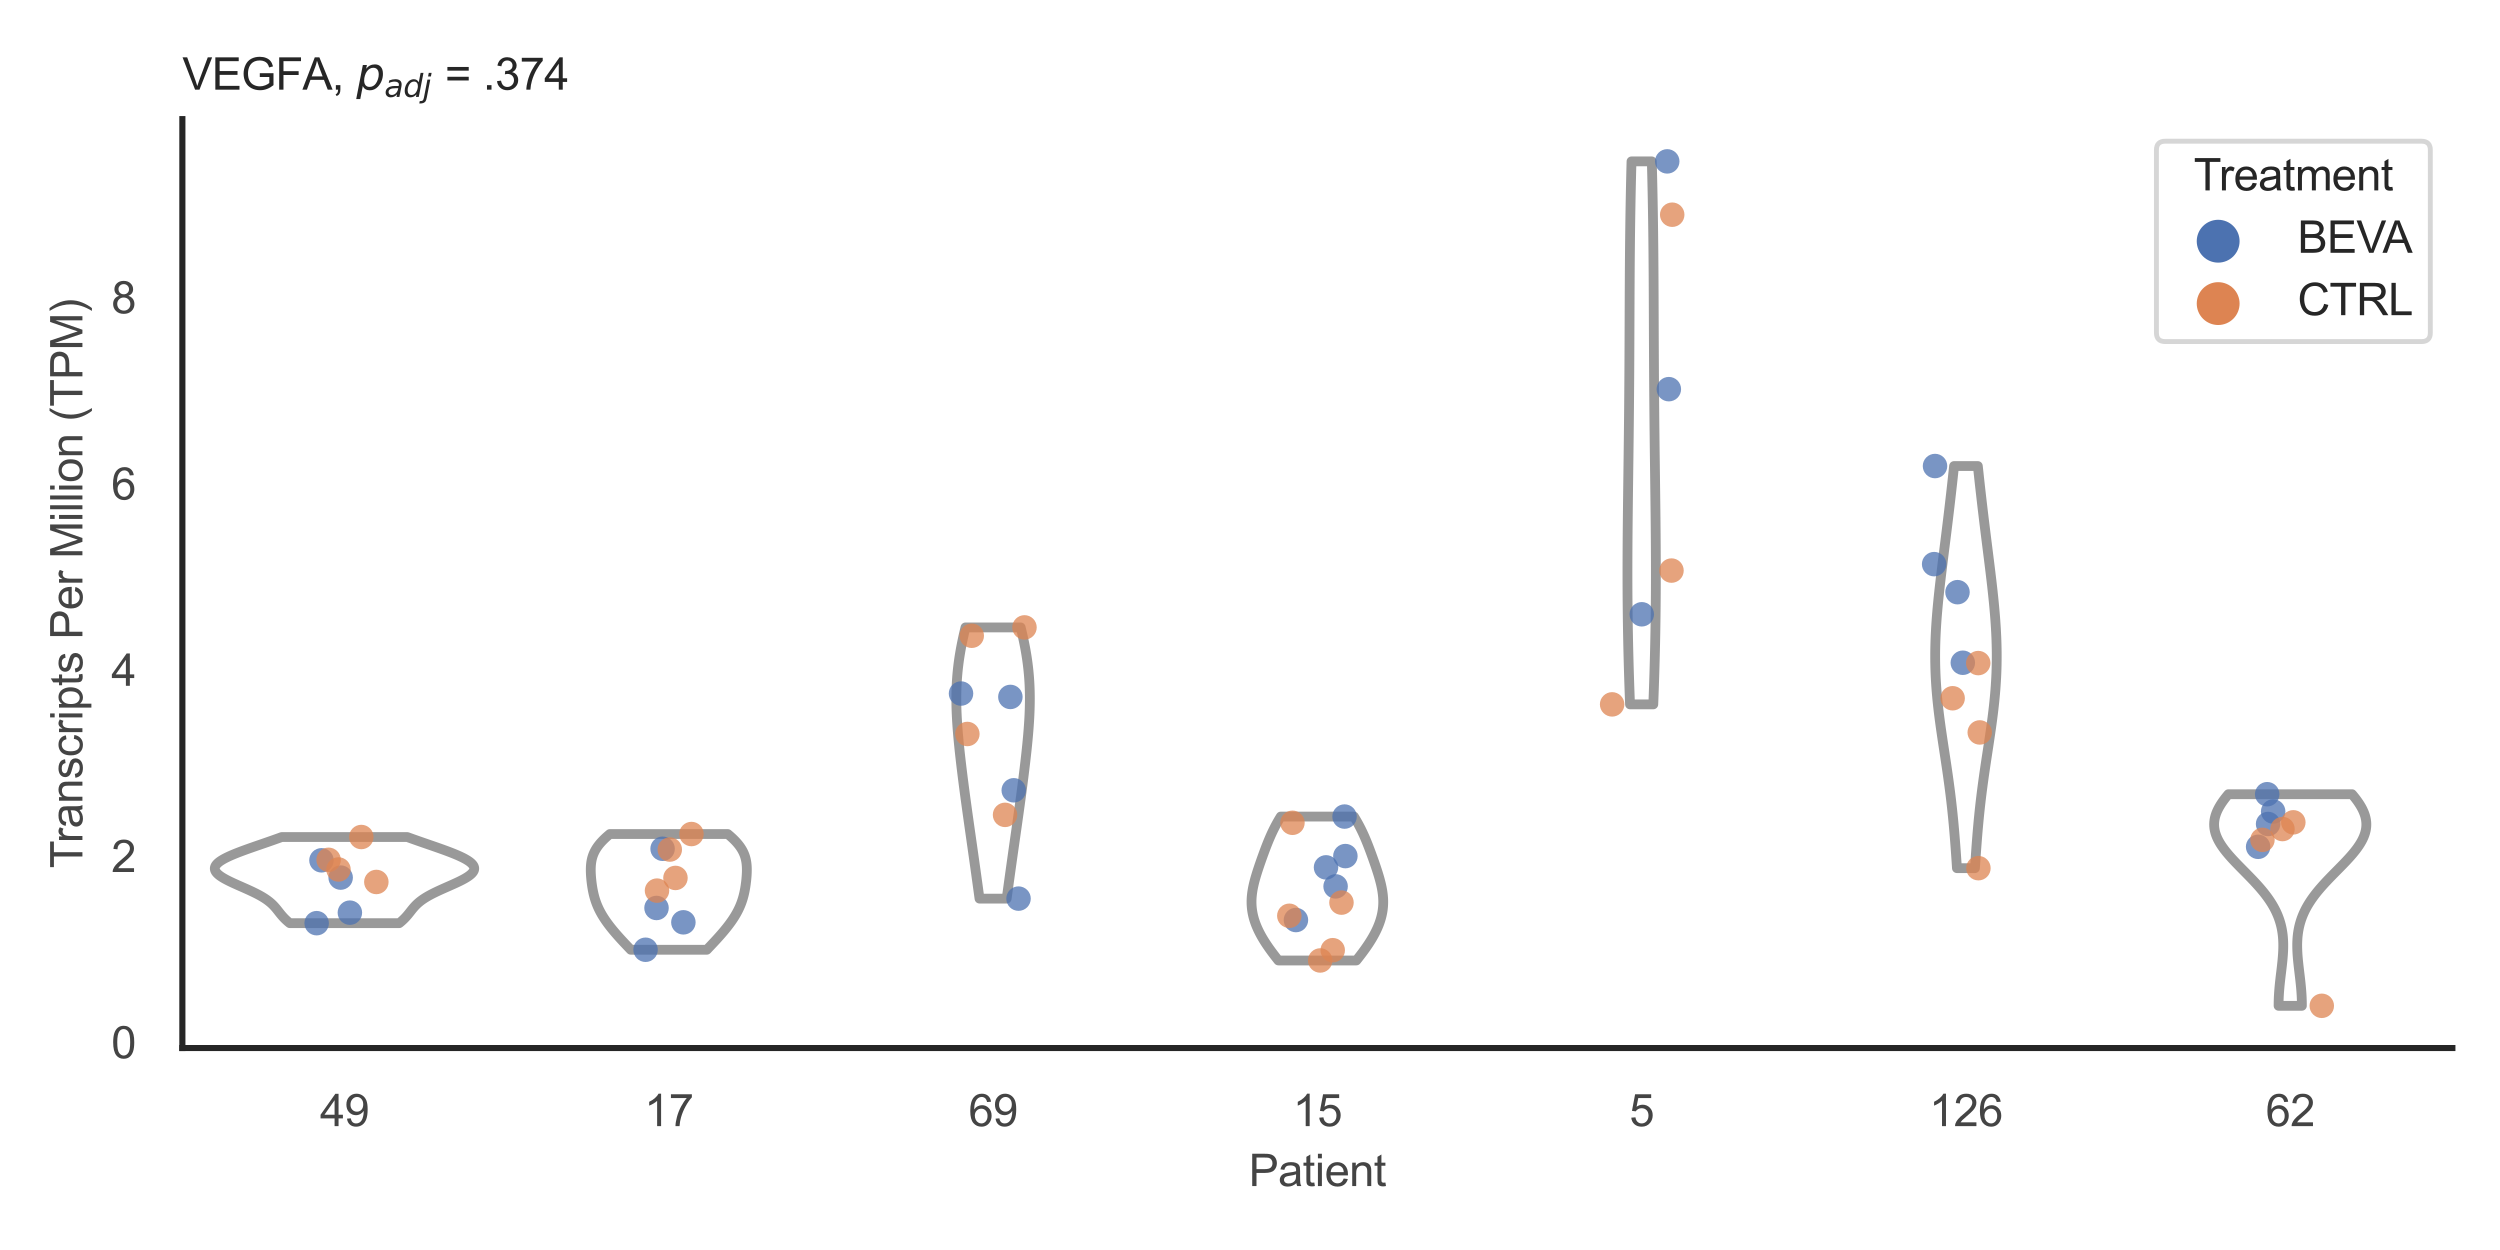 <?xml version="1.0" encoding="utf-8" standalone="no"?>
<!DOCTYPE svg PUBLIC "-//W3C//DTD SVG 1.1//EN"
  "http://www.w3.org/Graphics/SVG/1.1/DTD/svg11.dtd">
<svg xmlns:xlink="http://www.w3.org/1999/xlink" width="510.236pt" height="255.118pt" viewBox="0 0 510.236 255.118" xmlns="http://www.w3.org/2000/svg" version="1.1">
 <defs>
  <style type="text/css">*{stroke-linejoin: round; stroke-linecap: butt}</style>
 </defs>
 <g id="figure_1">
  <g id="patch_1">
   <path d="M 0 255.118 
L 510.236 255.118 
L 510.236 0 
L 0 0 
z
" style="fill: #ffffff"/>
  </g>
  <g id="axes_1">
   <g id="patch_2">
    <path d="M 37.22 213.898 
L 500.516 213.898 
L 500.516 24.32 
L 37.22 24.32 
z
" style="fill: #ffffff"/>
   </g>
   <g id="matplotlib.axis_1">
    <g id="xtick_1">
     <g id="text_1">
      <!-- 49 -->
      <g style="fill: #444444" transform="translate(65.308 229.84)scale(0.09 -0.09)">
       <defs>
        <path id="ArialMT-34" d="M 2069 0 
L 2069 1097 
L 81 1097 
L 81 1613 
L 2172 4581 
L 2631 4581 
L 2631 1613 
L 3250 1613 
L 3250 1097 
L 2631 1097 
L 2631 0 
L 2069 0 
z
M 2069 1613 
L 2069 3678 
L 634 1613 
L 2069 1613 
z
" transform="scale(0.016)"/>
        <path id="ArialMT-39" d="M 350 1059 
L 891 1109 
Q 959 728 1153 556 
Q 1347 384 1650 384 
Q 1909 384 2104 503 
Q 2300 622 2425 820 
Q 2550 1019 2634 1356 
Q 2719 1694 2719 2044 
Q 2719 2081 2716 2156 
Q 2547 1888 2255 1720 
Q 1963 1553 1622 1553 
Q 1053 1553 659 1965 
Q 266 2378 266 3053 
Q 266 3750 677 4175 
Q 1088 4600 1706 4600 
Q 2153 4600 2523 4359 
Q 2894 4119 3086 3673 
Q 3278 3228 3278 2384 
Q 3278 1506 3087 986 
Q 2897 466 2520 194 
Q 2144 -78 1638 -78 
Q 1100 -78 759 220 
Q 419 519 350 1059 
z
M 2653 3081 
Q 2653 3566 2395 3850 
Q 2138 4134 1775 4134 
Q 1400 4134 1122 3828 
Q 844 3522 844 3034 
Q 844 2597 1108 2323 
Q 1372 2050 1759 2050 
Q 2150 2050 2401 2323 
Q 2653 2597 2653 3081 
z
" transform="scale(0.016)"/>
       </defs>
       <use xlink:href="#ArialMT-34"/>
       <use xlink:href="#ArialMT-39" x="55.615"/>
      </g>
     </g>
    </g>
    <g id="xtick_2">
     <g id="text_2">
      <!-- 17 -->
      <g style="fill: #444444" transform="translate(131.493 229.84)scale(0.09 -0.09)">
       <defs>
        <path id="ArialMT-31" d="M 2384 0 
L 1822 0 
L 1822 3584 
Q 1619 3391 1289 3197 
Q 959 3003 697 2906 
L 697 3450 
Q 1169 3672 1522 3987 
Q 1875 4303 2022 4600 
L 2384 4600 
L 2384 0 
z
" transform="scale(0.016)"/>
        <path id="ArialMT-37" d="M 303 3981 
L 303 4522 
L 3269 4522 
L 3269 4084 
Q 2831 3619 2401 2847 
Q 1972 2075 1738 1259 
Q 1569 684 1522 0 
L 944 0 
Q 953 541 1156 1306 
Q 1359 2072 1739 2783 
Q 2119 3494 2547 3981 
L 303 3981 
z
" transform="scale(0.016)"/>
       </defs>
       <use xlink:href="#ArialMT-31"/>
       <use xlink:href="#ArialMT-37" x="55.615"/>
      </g>
     </g>
    </g>
    <g id="xtick_3">
     <g id="text_3">
      <!-- 69 -->
      <g style="fill: #444444" transform="translate(197.678 229.84)scale(0.09 -0.09)">
       <defs>
        <path id="ArialMT-36" d="M 3184 3459 
L 2625 3416 
Q 2550 3747 2413 3897 
Q 2184 4138 1850 4138 
Q 1581 4138 1378 3988 
Q 1113 3794 959 3422 
Q 806 3050 800 2363 
Q 1003 2672 1297 2822 
Q 1591 2972 1913 2972 
Q 2475 2972 2870 2558 
Q 3266 2144 3266 1488 
Q 3266 1056 3080 686 
Q 2894 316 2569 119 
Q 2244 -78 1831 -78 
Q 1128 -78 684 439 
Q 241 956 241 2144 
Q 241 3472 731 4075 
Q 1159 4600 1884 4600 
Q 2425 4600 2770 4297 
Q 3116 3994 3184 3459 
z
M 888 1484 
Q 888 1194 1011 928 
Q 1134 663 1356 523 
Q 1578 384 1822 384 
Q 2178 384 2434 671 
Q 2691 959 2691 1453 
Q 2691 1928 2437 2201 
Q 2184 2475 1800 2475 
Q 1419 2475 1153 2201 
Q 888 1928 888 1484 
z
" transform="scale(0.016)"/>
       </defs>
       <use xlink:href="#ArialMT-36"/>
       <use xlink:href="#ArialMT-39" x="55.615"/>
      </g>
     </g>
    </g>
    <g id="xtick_4">
     <g id="text_4">
      <!-- 15 -->
      <g style="fill: #444444" transform="translate(263.863 229.84)scale(0.09 -0.09)">
       <defs>
        <path id="ArialMT-35" d="M 266 1200 
L 856 1250 
Q 922 819 1161 601 
Q 1400 384 1738 384 
Q 2144 384 2425 690 
Q 2706 997 2706 1503 
Q 2706 1984 2436 2262 
Q 2166 2541 1728 2541 
Q 1456 2541 1237 2417 
Q 1019 2294 894 2097 
L 366 2166 
L 809 4519 
L 3088 4519 
L 3088 3981 
L 1259 3981 
L 1013 2750 
Q 1425 3038 1878 3038 
Q 2478 3038 2890 2622 
Q 3303 2206 3303 1553 
Q 3303 931 2941 478 
Q 2500 -78 1738 -78 
Q 1113 -78 717 272 
Q 322 622 266 1200 
z
" transform="scale(0.016)"/>
       </defs>
       <use xlink:href="#ArialMT-31"/>
       <use xlink:href="#ArialMT-35" x="55.615"/>
      </g>
     </g>
    </g>
    <g id="xtick_5">
     <g id="text_5">
      <!-- 5 -->
      <g style="fill: #444444" transform="translate(332.551 229.84)scale(0.09 -0.09)">
       <use xlink:href="#ArialMT-35"/>
      </g>
     </g>
    </g>
    <g id="xtick_6">
     <g id="text_6">
      <!-- 126 -->
      <g style="fill: #444444" transform="translate(393.731 229.84)scale(0.09 -0.09)">
       <defs>
        <path id="ArialMT-32" d="M 3222 541 
L 3222 0 
L 194 0 
Q 188 203 259 391 
Q 375 700 629 1000 
Q 884 1300 1366 1694 
Q 2113 2306 2375 2664 
Q 2638 3022 2638 3341 
Q 2638 3675 2398 3904 
Q 2159 4134 1775 4134 
Q 1369 4134 1125 3890 
Q 881 3647 878 3216 
L 300 3275 
Q 359 3922 746 4261 
Q 1134 4600 1788 4600 
Q 2447 4600 2831 4234 
Q 3216 3869 3216 3328 
Q 3216 3053 3103 2787 
Q 2991 2522 2730 2228 
Q 2469 1934 1863 1422 
Q 1356 997 1212 845 
Q 1069 694 975 541 
L 3222 541 
z
" transform="scale(0.016)"/>
       </defs>
       <use xlink:href="#ArialMT-31"/>
       <use xlink:href="#ArialMT-32" x="55.615"/>
       <use xlink:href="#ArialMT-36" x="111.23"/>
      </g>
     </g>
    </g>
    <g id="xtick_7">
     <g id="text_7">
      <!-- 62 -->
      <g style="fill: #444444" transform="translate(462.419 229.84)scale(0.09 -0.09)">
       <use xlink:href="#ArialMT-36"/>
       <use xlink:href="#ArialMT-32" x="55.615"/>
      </g>
     </g>
    </g>
    <g id="text_8">
     <!-- Patient -->
     <g style="fill: #444444" transform="translate(254.859 242.071)scale(0.09 -0.09)">
      <defs>
       <path id="ArialMT-50" d="M 494 0 
L 494 4581 
L 2222 4581 
Q 2678 4581 2919 4538 
Q 3256 4481 3484 4323 
Q 3713 4166 3852 3881 
Q 3991 3597 3991 3256 
Q 3991 2672 3619 2267 
Q 3247 1863 2275 1863 
L 1100 1863 
L 1100 0 
L 494 0 
z
M 1100 2403 
L 2284 2403 
Q 2872 2403 3119 2622 
Q 3366 2841 3366 3238 
Q 3366 3525 3220 3729 
Q 3075 3934 2838 4000 
Q 2684 4041 2272 4041 
L 1100 4041 
L 1100 2403 
z
" transform="scale(0.016)"/>
       <path id="ArialMT-61" d="M 2588 409 
Q 2275 144 1986 34 
Q 1697 -75 1366 -75 
Q 819 -75 525 192 
Q 231 459 231 875 
Q 231 1119 342 1320 
Q 453 1522 633 1644 
Q 813 1766 1038 1828 
Q 1203 1872 1538 1913 
Q 2219 1994 2541 2106 
Q 2544 2222 2544 2253 
Q 2544 2597 2384 2738 
Q 2169 2928 1744 2928 
Q 1347 2928 1158 2789 
Q 969 2650 878 2297 
L 328 2372 
Q 403 2725 575 2942 
Q 747 3159 1072 3276 
Q 1397 3394 1825 3394 
Q 2250 3394 2515 3294 
Q 2781 3194 2906 3042 
Q 3031 2891 3081 2659 
Q 3109 2516 3109 2141 
L 3109 1391 
Q 3109 606 3145 398 
Q 3181 191 3288 0 
L 2700 0 
Q 2613 175 2588 409 
z
M 2541 1666 
Q 2234 1541 1622 1453 
Q 1275 1403 1131 1340 
Q 988 1278 909 1158 
Q 831 1038 831 891 
Q 831 666 1001 516 
Q 1172 366 1500 366 
Q 1825 366 2078 508 
Q 2331 650 2450 897 
Q 2541 1088 2541 1459 
L 2541 1666 
z
" transform="scale(0.016)"/>
       <path id="ArialMT-74" d="M 1650 503 
L 1731 6 
Q 1494 -44 1306 -44 
Q 1000 -44 831 53 
Q 663 150 594 308 
Q 525 466 525 972 
L 525 2881 
L 113 2881 
L 113 3319 
L 525 3319 
L 525 4141 
L 1084 4478 
L 1084 3319 
L 1650 3319 
L 1650 2881 
L 1084 2881 
L 1084 941 
Q 1084 700 1114 631 
Q 1144 563 1211 522 
Q 1278 481 1403 481 
Q 1497 481 1650 503 
z
" transform="scale(0.016)"/>
       <path id="ArialMT-69" d="M 425 3934 
L 425 4581 
L 988 4581 
L 988 3934 
L 425 3934 
z
M 425 0 
L 425 3319 
L 988 3319 
L 988 0 
L 425 0 
z
" transform="scale(0.016)"/>
       <path id="ArialMT-65" d="M 2694 1069 
L 3275 997 
Q 3138 488 2766 206 
Q 2394 -75 1816 -75 
Q 1088 -75 661 373 
Q 234 822 234 1631 
Q 234 2469 665 2931 
Q 1097 3394 1784 3394 
Q 2450 3394 2872 2941 
Q 3294 2488 3294 1666 
Q 3294 1616 3291 1516 
L 816 1516 
Q 847 969 1125 678 
Q 1403 388 1819 388 
Q 2128 388 2347 550 
Q 2566 713 2694 1069 
z
M 847 1978 
L 2700 1978 
Q 2663 2397 2488 2606 
Q 2219 2931 1791 2931 
Q 1403 2931 1139 2672 
Q 875 2413 847 1978 
z
" transform="scale(0.016)"/>
       <path id="ArialMT-6e" d="M 422 0 
L 422 3319 
L 928 3319 
L 928 2847 
Q 1294 3394 1984 3394 
Q 2284 3394 2536 3286 
Q 2788 3178 2913 3003 
Q 3038 2828 3088 2588 
Q 3119 2431 3119 2041 
L 3119 0 
L 2556 0 
L 2556 2019 
Q 2556 2363 2490 2533 
Q 2425 2703 2258 2804 
Q 2091 2906 1866 2906 
Q 1506 2906 1245 2678 
Q 984 2450 984 1813 
L 984 0 
L 422 0 
z
" transform="scale(0.016)"/>
      </defs>
      <use xlink:href="#ArialMT-50"/>
      <use xlink:href="#ArialMT-61" x="66.699"/>
      <use xlink:href="#ArialMT-74" x="122.314"/>
      <use xlink:href="#ArialMT-69" x="150.098"/>
      <use xlink:href="#ArialMT-65" x="172.314"/>
      <use xlink:href="#ArialMT-6e" x="227.93"/>
      <use xlink:href="#ArialMT-74" x="283.545"/>
     </g>
    </g>
   </g>
   <g id="matplotlib.axis_2">
    <g id="ytick_1">
     <g id="text_9">
      <!-- 0 -->
      <g style="fill: #444444" transform="translate(22.715 215.98)scale(0.09 -0.09)">
       <defs>
        <path id="ArialMT-30" d="M 266 2259 
Q 266 3072 433 3567 
Q 600 4063 929 4331 
Q 1259 4600 1759 4600 
Q 2128 4600 2406 4451 
Q 2684 4303 2865 4023 
Q 3047 3744 3150 3342 
Q 3253 2941 3253 2259 
Q 3253 1453 3087 958 
Q 2922 463 2592 192 
Q 2263 -78 1759 -78 
Q 1097 -78 719 397 
Q 266 969 266 2259 
z
M 844 2259 
Q 844 1131 1108 757 
Q 1372 384 1759 384 
Q 2147 384 2411 759 
Q 2675 1134 2675 2259 
Q 2675 3391 2411 3762 
Q 2147 4134 1753 4134 
Q 1366 4134 1134 3806 
Q 844 3388 844 2259 
z
" transform="scale(0.016)"/>
       </defs>
       <use xlink:href="#ArialMT-30"/>
      </g>
     </g>
    </g>
    <g id="ytick_2">
     <g id="text_10">
      <!-- 2 -->
      <g style="fill: #444444" transform="translate(22.715 177.972)scale(0.09 -0.09)">
       <use xlink:href="#ArialMT-32"/>
      </g>
     </g>
    </g>
    <g id="ytick_3">
     <g id="text_11">
      <!-- 4 -->
      <g style="fill: #444444" transform="translate(22.715 139.964)scale(0.09 -0.09)">
       <use xlink:href="#ArialMT-34"/>
      </g>
     </g>
    </g>
    <g id="ytick_4">
     <g id="text_12">
      <!-- 6 -->
      <g style="fill: #444444" transform="translate(22.715 101.957)scale(0.09 -0.09)">
       <use xlink:href="#ArialMT-36"/>
      </g>
     </g>
    </g>
    <g id="ytick_5">
     <g id="text_13">
      <!-- 8 -->
      <g style="fill: #444444" transform="translate(22.715 63.949)scale(0.09 -0.09)">
       <defs>
        <path id="ArialMT-38" d="M 1131 2484 
Q 781 2613 612 2850 
Q 444 3088 444 3419 
Q 444 3919 803 4259 
Q 1163 4600 1759 4600 
Q 2359 4600 2725 4251 
Q 3091 3903 3091 3403 
Q 3091 3084 2923 2848 
Q 2756 2613 2416 2484 
Q 2838 2347 3058 2040 
Q 3278 1734 3278 1309 
Q 3278 722 2862 322 
Q 2447 -78 1769 -78 
Q 1091 -78 675 323 
Q 259 725 259 1325 
Q 259 1772 486 2073 
Q 713 2375 1131 2484 
z
M 1019 3438 
Q 1019 3113 1228 2906 
Q 1438 2700 1772 2700 
Q 2097 2700 2305 2904 
Q 2513 3109 2513 3406 
Q 2513 3716 2298 3927 
Q 2084 4138 1766 4138 
Q 1444 4138 1231 3931 
Q 1019 3725 1019 3438 
z
M 838 1322 
Q 838 1081 952 856 
Q 1066 631 1291 507 
Q 1516 384 1775 384 
Q 2178 384 2440 643 
Q 2703 903 2703 1303 
Q 2703 1709 2433 1975 
Q 2163 2241 1756 2241 
Q 1359 2241 1098 1978 
Q 838 1716 838 1322 
z
" transform="scale(0.016)"/>
       </defs>
       <use xlink:href="#ArialMT-38"/>
      </g>
     </g>
    </g>
    <g id="text_14">
     <!-- Transcripts Per Million (TPM) -->
     <g style="fill: #444444" transform="translate(16.821 177.194)rotate(-90)scale(0.09 -0.09)">
      <defs>
       <path id="ArialMT-54" d="M 1659 0 
L 1659 4041 
L 150 4041 
L 150 4581 
L 3781 4581 
L 3781 4041 
L 2266 4041 
L 2266 0 
L 1659 0 
z
" transform="scale(0.016)"/>
       <path id="ArialMT-72" d="M 416 0 
L 416 3319 
L 922 3319 
L 922 2816 
Q 1116 3169 1280 3281 
Q 1444 3394 1641 3394 
Q 1925 3394 2219 3213 
L 2025 2691 
Q 1819 2813 1613 2813 
Q 1428 2813 1281 2702 
Q 1134 2591 1072 2394 
Q 978 2094 978 1738 
L 978 0 
L 416 0 
z
" transform="scale(0.016)"/>
       <path id="ArialMT-73" d="M 197 991 
L 753 1078 
Q 800 744 1014 566 
Q 1228 388 1613 388 
Q 2000 388 2187 545 
Q 2375 703 2375 916 
Q 2375 1106 2209 1216 
Q 2094 1291 1634 1406 
Q 1016 1563 777 1677 
Q 538 1791 414 1992 
Q 291 2194 291 2438 
Q 291 2659 392 2848 
Q 494 3038 669 3163 
Q 800 3259 1026 3326 
Q 1253 3394 1513 3394 
Q 1903 3394 2198 3281 
Q 2494 3169 2634 2976 
Q 2775 2784 2828 2463 
L 2278 2388 
Q 2241 2644 2061 2787 
Q 1881 2931 1553 2931 
Q 1166 2931 1000 2803 
Q 834 2675 834 2503 
Q 834 2394 903 2306 
Q 972 2216 1119 2156 
Q 1203 2125 1616 2013 
Q 2213 1853 2448 1751 
Q 2684 1650 2818 1456 
Q 2953 1263 2953 975 
Q 2953 694 2789 445 
Q 2625 197 2315 61 
Q 2006 -75 1616 -75 
Q 969 -75 630 194 
Q 291 463 197 991 
z
" transform="scale(0.016)"/>
       <path id="ArialMT-63" d="M 2588 1216 
L 3141 1144 
Q 3050 572 2676 248 
Q 2303 -75 1759 -75 
Q 1078 -75 664 370 
Q 250 816 250 1647 
Q 250 2184 428 2587 
Q 606 2991 970 3192 
Q 1334 3394 1763 3394 
Q 2303 3394 2647 3120 
Q 2991 2847 3088 2344 
L 2541 2259 
Q 2463 2594 2264 2762 
Q 2066 2931 1784 2931 
Q 1359 2931 1093 2626 
Q 828 2322 828 1663 
Q 828 994 1084 691 
Q 1341 388 1753 388 
Q 2084 388 2306 591 
Q 2528 794 2588 1216 
z
" transform="scale(0.016)"/>
       <path id="ArialMT-70" d="M 422 -1272 
L 422 3319 
L 934 3319 
L 934 2888 
Q 1116 3141 1344 3267 
Q 1572 3394 1897 3394 
Q 2322 3394 2647 3175 
Q 2972 2956 3137 2557 
Q 3303 2159 3303 1684 
Q 3303 1175 3120 767 
Q 2938 359 2589 142 
Q 2241 -75 1856 -75 
Q 1575 -75 1351 44 
Q 1128 163 984 344 
L 984 -1272 
L 422 -1272 
z
M 931 1641 
Q 931 1000 1190 694 
Q 1450 388 1819 388 
Q 2194 388 2461 705 
Q 2728 1022 2728 1688 
Q 2728 2322 2467 2637 
Q 2206 2953 1844 2953 
Q 1484 2953 1207 2617 
Q 931 2281 931 1641 
z
" transform="scale(0.016)"/>
       <path id="ArialMT-20" transform="scale(0.016)"/>
       <path id="ArialMT-4d" d="M 475 0 
L 475 4581 
L 1388 4581 
L 2472 1338 
Q 2622 884 2691 659 
Q 2769 909 2934 1394 
L 4031 4581 
L 4847 4581 
L 4847 0 
L 4263 0 
L 4263 3834 
L 2931 0 
L 2384 0 
L 1059 3900 
L 1059 0 
L 475 0 
z
" transform="scale(0.016)"/>
       <path id="ArialMT-6c" d="M 409 0 
L 409 4581 
L 972 4581 
L 972 0 
L 409 0 
z
" transform="scale(0.016)"/>
       <path id="ArialMT-6f" d="M 213 1659 
Q 213 2581 725 3025 
Q 1153 3394 1769 3394 
Q 2453 3394 2887 2945 
Q 3322 2497 3322 1706 
Q 3322 1066 3130 698 
Q 2938 331 2570 128 
Q 2203 -75 1769 -75 
Q 1072 -75 642 372 
Q 213 819 213 1659 
z
M 791 1659 
Q 791 1022 1069 705 
Q 1347 388 1769 388 
Q 2188 388 2466 706 
Q 2744 1025 2744 1678 
Q 2744 2294 2464 2611 
Q 2184 2928 1769 2928 
Q 1347 2928 1069 2612 
Q 791 2297 791 1659 
z
" transform="scale(0.016)"/>
       <path id="ArialMT-28" d="M 1497 -1347 
Q 1031 -759 709 28 
Q 388 816 388 1659 
Q 388 2403 628 3084 
Q 909 3875 1497 4659 
L 1900 4659 
Q 1522 4009 1400 3731 
Q 1209 3300 1100 2831 
Q 966 2247 966 1656 
Q 966 153 1900 -1347 
L 1497 -1347 
z
" transform="scale(0.016)"/>
       <path id="ArialMT-29" d="M 791 -1347 
L 388 -1347 
Q 1322 153 1322 1656 
Q 1322 2244 1188 2822 
Q 1081 3291 891 3722 
Q 769 4003 388 4659 
L 791 4659 
Q 1378 3875 1659 3084 
Q 1900 2403 1900 1659 
Q 1900 816 1576 28 
Q 1253 -759 791 -1347 
z
" transform="scale(0.016)"/>
      </defs>
      <use xlink:href="#ArialMT-54"/>
      <use xlink:href="#ArialMT-72" x="57.334"/>
      <use xlink:href="#ArialMT-61" x="90.635"/>
      <use xlink:href="#ArialMT-6e" x="146.25"/>
      <use xlink:href="#ArialMT-73" x="201.865"/>
      <use xlink:href="#ArialMT-63" x="251.865"/>
      <use xlink:href="#ArialMT-72" x="301.865"/>
      <use xlink:href="#ArialMT-69" x="335.166"/>
      <use xlink:href="#ArialMT-70" x="357.383"/>
      <use xlink:href="#ArialMT-74" x="412.998"/>
      <use xlink:href="#ArialMT-73" x="440.781"/>
      <use xlink:href="#ArialMT-20" x="490.781"/>
      <use xlink:href="#ArialMT-50" x="518.564"/>
      <use xlink:href="#ArialMT-65" x="585.264"/>
      <use xlink:href="#ArialMT-72" x="640.879"/>
      <use xlink:href="#ArialMT-20" x="674.18"/>
      <use xlink:href="#ArialMT-4d" x="701.963"/>
      <use xlink:href="#ArialMT-69" x="785.264"/>
      <use xlink:href="#ArialMT-6c" x="807.48"/>
      <use xlink:href="#ArialMT-6c" x="829.697"/>
      <use xlink:href="#ArialMT-69" x="851.914"/>
      <use xlink:href="#ArialMT-6f" x="874.131"/>
      <use xlink:href="#ArialMT-6e" x="929.746"/>
      <use xlink:href="#ArialMT-20" x="985.361"/>
      <use xlink:href="#ArialMT-28" x="1013.145"/>
      <use xlink:href="#ArialMT-54" x="1046.445"/>
      <use xlink:href="#ArialMT-50" x="1107.529"/>
      <use xlink:href="#ArialMT-4d" x="1174.229"/>
      <use xlink:href="#ArialMT-29" x="1257.529"/>
     </g>
    </g>
   </g>
   <g id="PolyCollection_1">
    <defs>
     <path id="ma53c2262c3" d="M 81.478 -66.703 
L 59.147 -66.703 
L 58.928 -66.88 
L 58.718 -67.058 
L 58.517 -67.236 
L 58.326 -67.413 
L 58.143 -67.591 
L 57.969 -67.769 
L 57.802 -67.946 
L 57.642 -68.124 
L 57.488 -68.302 
L 57.339 -68.479 
L 57.194 -68.657 
L 57.052 -68.834 
L 56.912 -69.012 
L 56.772 -69.19 
L 56.632 -69.367 
L 56.489 -69.545 
L 56.342 -69.723 
L 56.191 -69.9 
L 56.034 -70.078 
L 55.869 -70.256 
L 55.696 -70.433 
L 55.513 -70.611 
L 55.319 -70.788 
L 55.113 -70.966 
L 54.894 -71.144 
L 54.663 -71.321 
L 54.418 -71.499 
L 54.158 -71.677 
L 53.884 -71.854 
L 53.596 -72.032 
L 53.293 -72.21 
L 52.976 -72.387 
L 52.646 -72.565 
L 52.302 -72.743 
L 51.947 -72.92 
L 51.581 -73.098 
L 51.205 -73.275 
L 50.82 -73.453 
L 50.429 -73.631 
L 50.032 -73.808 
L 49.631 -73.986 
L 49.229 -74.164 
L 48.826 -74.341 
L 48.426 -74.519 
L 48.03 -74.697 
L 47.641 -74.874 
L 47.259 -75.052 
L 46.889 -75.229 
L 46.531 -75.407 
L 46.188 -75.585 
L 45.861 -75.762 
L 45.553 -75.94 
L 45.266 -76.118 
L 45.001 -76.295 
L 44.76 -76.473 
L 44.544 -76.651 
L 44.355 -76.828 
L 44.194 -77.006 
L 44.062 -77.183 
L 43.96 -77.361 
L 43.888 -77.539 
L 43.848 -77.716 
L 43.839 -77.894 
L 43.861 -78.072 
L 43.915 -78.249 
L 44.001 -78.427 
L 44.118 -78.605 
L 44.266 -78.782 
L 44.443 -78.96 
L 44.65 -79.138 
L 44.885 -79.315 
L 45.148 -79.493 
L 45.437 -79.67 
L 45.75 -79.848 
L 46.088 -80.026 
L 46.447 -80.203 
L 46.827 -80.381 
L 47.227 -80.559 
L 47.644 -80.736 
L 48.078 -80.914 
L 48.526 -81.092 
L 48.987 -81.269 
L 49.46 -81.447 
L 49.943 -81.624 
L 50.434 -81.802 
L 50.932 -81.98 
L 51.437 -82.157 
L 51.945 -82.335 
L 52.457 -82.513 
L 52.971 -82.69 
L 53.485 -82.868 
L 53.999 -83.046 
L 54.512 -83.223 
L 55.022 -83.401 
L 55.53 -83.578 
L 56.033 -83.756 
L 56.532 -83.934 
L 57.025 -84.111 
L 57.512 -84.289 
L 83.113 -84.289 
L 83.113 -84.289 
L 83.6 -84.111 
L 84.093 -83.934 
L 84.592 -83.756 
L 85.095 -83.578 
L 85.603 -83.401 
L 86.113 -83.223 
L 86.626 -83.046 
L 87.14 -82.868 
L 87.654 -82.69 
L 88.168 -82.513 
L 88.68 -82.335 
L 89.189 -82.157 
L 89.693 -81.98 
L 90.191 -81.802 
L 90.683 -81.624 
L 91.165 -81.447 
L 91.638 -81.269 
L 92.099 -81.092 
L 92.548 -80.914 
L 92.981 -80.736 
L 93.398 -80.559 
L 93.798 -80.381 
L 94.178 -80.203 
L 94.538 -80.026 
L 94.875 -79.848 
L 95.188 -79.67 
L 95.477 -79.493 
L 95.74 -79.315 
L 95.975 -79.138 
L 96.182 -78.96 
L 96.359 -78.782 
L 96.507 -78.605 
L 96.624 -78.427 
L 96.71 -78.249 
L 96.764 -78.072 
L 96.787 -77.894 
L 96.778 -77.716 
L 96.737 -77.539 
L 96.666 -77.361 
L 96.563 -77.183 
L 96.431 -77.006 
L 96.27 -76.828 
L 96.081 -76.651 
L 95.865 -76.473 
L 95.624 -76.295 
L 95.359 -76.118 
L 95.072 -75.94 
L 94.764 -75.762 
L 94.438 -75.585 
L 94.094 -75.407 
L 93.736 -75.229 
L 93.366 -75.052 
L 92.985 -74.874 
L 92.595 -74.697 
L 92.199 -74.519 
L 91.799 -74.341 
L 91.397 -74.164 
L 90.994 -73.986 
L 90.594 -73.808 
L 90.197 -73.631 
L 89.805 -73.453 
L 89.42 -73.275 
L 89.044 -73.098 
L 88.678 -72.92 
L 88.323 -72.743 
L 87.98 -72.565 
L 87.649 -72.387 
L 87.332 -72.21 
L 87.03 -72.032 
L 86.741 -71.854 
L 86.467 -71.677 
L 86.208 -71.499 
L 85.962 -71.321 
L 85.731 -71.144 
L 85.512 -70.966 
L 85.307 -70.788 
L 85.113 -70.611 
L 84.929 -70.433 
L 84.756 -70.256 
L 84.591 -70.078 
L 84.434 -69.9 
L 84.283 -69.723 
L 84.136 -69.545 
L 83.994 -69.367 
L 83.853 -69.19 
L 83.713 -69.012 
L 83.573 -68.834 
L 83.431 -68.657 
L 83.286 -68.479 
L 83.137 -68.302 
L 82.983 -68.124 
L 82.823 -67.946 
L 82.657 -67.769 
L 82.482 -67.591 
L 82.299 -67.413 
L 82.108 -67.236 
L 81.908 -67.058 
L 81.698 -66.88 
L 81.478 -66.703 
z
" style="stroke: #999999; stroke-width: 2"/>
    </defs>
    <g clip-path="url(#pf5f6ae6f36)">
     <use xlink:href="#ma53c2262c3" x="0" y="255.118" style="fill: #ffffff; stroke: #999999; stroke-width: 2"/>
    </g>
   </g>
   <g id="PolyCollection_2">
    <defs>
     <path id="mab59571549" d="M 144.257 -61.278 
L 128.738 -61.278 
L 128.511 -61.517 
L 128.284 -61.756 
L 128.057 -61.994 
L 127.832 -62.233 
L 127.607 -62.471 
L 127.383 -62.71 
L 127.161 -62.948 
L 126.941 -63.187 
L 126.722 -63.425 
L 126.505 -63.664 
L 126.29 -63.903 
L 126.078 -64.141 
L 125.868 -64.38 
L 125.66 -64.618 
L 125.456 -64.857 
L 125.255 -65.095 
L 125.056 -65.334 
L 124.862 -65.573 
L 124.67 -65.811 
L 124.483 -66.05 
L 124.299 -66.288 
L 124.119 -66.527 
L 123.944 -66.765 
L 123.773 -67.004 
L 123.606 -67.242 
L 123.444 -67.481 
L 123.287 -67.72 
L 123.134 -67.958 
L 122.987 -68.197 
L 122.844 -68.435 
L 122.707 -68.674 
L 122.575 -68.912 
L 122.447 -69.151 
L 122.326 -69.389 
L 122.209 -69.628 
L 122.098 -69.867 
L 121.991 -70.105 
L 121.89 -70.344 
L 121.794 -70.582 
L 121.703 -70.821 
L 121.617 -71.059 
L 121.535 -71.298 
L 121.458 -71.536 
L 121.385 -71.775 
L 121.317 -72.014 
L 121.253 -72.252 
L 121.192 -72.491 
L 121.136 -72.729 
L 121.083 -72.968 
L 121.033 -73.206 
L 120.986 -73.445 
L 120.942 -73.684 
L 120.901 -73.922 
L 120.862 -74.161 
L 120.826 -74.399 
L 120.793 -74.638 
L 120.761 -74.876 
L 120.732 -75.115 
L 120.705 -75.353 
L 120.68 -75.592 
L 120.657 -75.831 
L 120.637 -76.069 
L 120.618 -76.308 
L 120.603 -76.546 
L 120.59 -76.785 
L 120.58 -77.023 
L 120.573 -77.262 
L 120.57 -77.5 
L 120.57 -77.739 
L 120.575 -77.978 
L 120.585 -78.216 
L 120.599 -78.455 
L 120.619 -78.693 
L 120.646 -78.932 
L 120.678 -79.17 
L 120.718 -79.409 
L 120.766 -79.648 
L 120.821 -79.886 
L 120.886 -80.125 
L 120.959 -80.363 
L 121.042 -80.602 
L 121.135 -80.84 
L 121.239 -81.079 
L 121.353 -81.317 
L 121.479 -81.556 
L 121.616 -81.795 
L 121.765 -82.033 
L 121.926 -82.272 
L 122.098 -82.51 
L 122.283 -82.749 
L 122.48 -82.987 
L 122.689 -83.226 
L 122.91 -83.464 
L 123.142 -83.703 
L 123.386 -83.942 
L 123.64 -84.18 
L 123.905 -84.419 
L 124.18 -84.657 
L 124.464 -84.896 
L 148.532 -84.896 
L 148.532 -84.896 
L 148.816 -84.657 
L 149.091 -84.419 
L 149.355 -84.18 
L 149.61 -83.942 
L 149.853 -83.703 
L 150.086 -83.464 
L 150.306 -83.226 
L 150.515 -82.987 
L 150.712 -82.749 
L 150.897 -82.51 
L 151.07 -82.272 
L 151.231 -82.033 
L 151.38 -81.795 
L 151.517 -81.556 
L 151.642 -81.317 
L 151.757 -81.079 
L 151.86 -80.84 
L 151.954 -80.602 
L 152.037 -80.363 
L 152.11 -80.125 
L 152.174 -79.886 
L 152.23 -79.648 
L 152.277 -79.409 
L 152.317 -79.17 
L 152.35 -78.932 
L 152.376 -78.693 
L 152.396 -78.455 
L 152.411 -78.216 
L 152.42 -77.978 
L 152.425 -77.739 
L 152.426 -77.5 
L 152.422 -77.262 
L 152.416 -77.023 
L 152.406 -76.785 
L 152.393 -76.546 
L 152.377 -76.308 
L 152.359 -76.069 
L 152.338 -75.831 
L 152.316 -75.592 
L 152.291 -75.353 
L 152.264 -75.115 
L 152.234 -74.876 
L 152.203 -74.638 
L 152.169 -74.399 
L 152.133 -74.161 
L 152.095 -73.922 
L 152.054 -73.684 
L 152.01 -73.445 
L 151.963 -73.206 
L 151.913 -72.968 
L 151.86 -72.729 
L 151.803 -72.491 
L 151.743 -72.252 
L 151.678 -72.014 
L 151.61 -71.775 
L 151.537 -71.536 
L 151.46 -71.298 
L 151.379 -71.059 
L 151.293 -70.821 
L 151.201 -70.582 
L 151.105 -70.344 
L 151.004 -70.105 
L 150.898 -69.867 
L 150.787 -69.628 
L 150.67 -69.389 
L 150.548 -69.151 
L 150.421 -68.912 
L 150.289 -68.674 
L 150.151 -68.435 
L 150.009 -68.197 
L 149.861 -67.958 
L 149.709 -67.72 
L 149.552 -67.481 
L 149.389 -67.242 
L 149.223 -67.004 
L 149.052 -66.765 
L 148.876 -66.527 
L 148.697 -66.288 
L 148.513 -66.05 
L 148.325 -65.811 
L 148.134 -65.573 
L 147.939 -65.334 
L 147.741 -65.095 
L 147.54 -64.857 
L 147.335 -64.618 
L 147.128 -64.38 
L 146.918 -64.141 
L 146.705 -63.903 
L 146.491 -63.664 
L 146.274 -63.425 
L 146.055 -63.187 
L 145.834 -62.948 
L 145.612 -62.71 
L 145.388 -62.471 
L 145.164 -62.233 
L 144.938 -61.994 
L 144.712 -61.756 
L 144.485 -61.517 
L 144.257 -61.278 
z
" style="stroke: #999999; stroke-width: 2"/>
    </defs>
    <g clip-path="url(#pf5f6ae6f36)">
     <use xlink:href="#mab59571549" x="0" y="255.118" style="fill: #ffffff; stroke: #999999; stroke-width: 2"/>
    </g>
   </g>
   <g id="PolyCollection_3">
    <defs>
     <path id="m414c4e988e" d="M 205.454 -71.716 
L 199.912 -71.716 
L 199.835 -72.275 
L 199.759 -72.834 
L 199.682 -73.393 
L 199.605 -73.953 
L 199.529 -74.512 
L 199.452 -75.071 
L 199.374 -75.63 
L 199.297 -76.189 
L 199.219 -76.748 
L 199.142 -77.307 
L 199.064 -77.866 
L 198.985 -78.425 
L 198.907 -78.985 
L 198.828 -79.544 
L 198.75 -80.103 
L 198.671 -80.662 
L 198.591 -81.221 
L 198.512 -81.78 
L 198.433 -82.339 
L 198.353 -82.898 
L 198.273 -83.458 
L 198.194 -84.017 
L 198.114 -84.576 
L 198.034 -85.135 
L 197.955 -85.694 
L 197.875 -86.253 
L 197.796 -86.812 
L 197.717 -87.371 
L 197.638 -87.931 
L 197.559 -88.49 
L 197.481 -89.049 
L 197.403 -89.608 
L 197.326 -90.167 
L 197.249 -90.726 
L 197.172 -91.285 
L 197.096 -91.844 
L 197.02 -92.403 
L 196.945 -92.963 
L 196.871 -93.522 
L 196.797 -94.081 
L 196.724 -94.64 
L 196.652 -95.199 
L 196.58 -95.758 
L 196.509 -96.317 
L 196.439 -96.876 
L 196.369 -97.436 
L 196.301 -97.995 
L 196.233 -98.554 
L 196.167 -99.113 
L 196.101 -99.672 
L 196.037 -100.231 
L 195.974 -100.79 
L 195.912 -101.349 
L 195.851 -101.908 
L 195.792 -102.468 
L 195.735 -103.027 
L 195.68 -103.586 
L 195.626 -104.145 
L 195.575 -104.704 
L 195.526 -105.263 
L 195.479 -105.822 
L 195.435 -106.381 
L 195.394 -106.941 
L 195.356 -107.5 
L 195.321 -108.059 
L 195.29 -108.618 
L 195.262 -109.177 
L 195.237 -109.736 
L 195.217 -110.295 
L 195.201 -110.854 
L 195.19 -111.413 
L 195.183 -111.973 
L 195.181 -112.532 
L 195.183 -113.091 
L 195.191 -113.65 
L 195.204 -114.209 
L 195.222 -114.768 
L 195.246 -115.327 
L 195.276 -115.886 
L 195.311 -116.446 
L 195.352 -117.005 
L 195.399 -117.564 
L 195.452 -118.123 
L 195.51 -118.682 
L 195.575 -119.241 
L 195.645 -119.8 
L 195.721 -120.359 
L 195.803 -120.919 
L 195.891 -121.478 
L 195.985 -122.037 
L 196.083 -122.596 
L 196.188 -123.155 
L 196.297 -123.714 
L 196.411 -124.273 
L 196.53 -124.832 
L 196.654 -125.391 
L 196.782 -125.951 
L 196.913 -126.51 
L 197.049 -127.069 
L 208.317 -127.069 
L 208.317 -127.069 
L 208.452 -126.51 
L 208.584 -125.951 
L 208.712 -125.391 
L 208.836 -124.832 
L 208.955 -124.273 
L 209.069 -123.714 
L 209.178 -123.155 
L 209.283 -122.596 
L 209.381 -122.037 
L 209.475 -121.478 
L 209.562 -120.919 
L 209.644 -120.359 
L 209.721 -119.8 
L 209.791 -119.241 
L 209.856 -118.682 
L 209.914 -118.123 
L 209.967 -117.564 
L 210.014 -117.005 
L 210.055 -116.446 
L 210.09 -115.886 
L 210.12 -115.327 
L 210.143 -114.768 
L 210.162 -114.209 
L 210.175 -113.65 
L 210.183 -113.091 
L 210.185 -112.532 
L 210.183 -111.973 
L 210.176 -111.413 
L 210.164 -110.854 
L 210.149 -110.295 
L 210.128 -109.736 
L 210.104 -109.177 
L 210.076 -108.618 
L 210.045 -108.059 
L 210.01 -107.5 
L 209.972 -106.941 
L 209.93 -106.381 
L 209.886 -105.822 
L 209.84 -105.263 
L 209.791 -104.704 
L 209.739 -104.145 
L 209.686 -103.586 
L 209.631 -103.027 
L 209.573 -102.468 
L 209.515 -101.908 
L 209.454 -101.349 
L 209.392 -100.79 
L 209.329 -100.231 
L 209.265 -99.672 
L 209.199 -99.113 
L 209.133 -98.554 
L 209.065 -97.995 
L 208.997 -97.436 
L 208.927 -96.876 
L 208.857 -96.317 
L 208.786 -95.758 
L 208.714 -95.199 
L 208.642 -94.64 
L 208.569 -94.081 
L 208.495 -93.522 
L 208.421 -92.963 
L 208.346 -92.403 
L 208.27 -91.844 
L 208.194 -91.285 
L 208.117 -90.726 
L 208.04 -90.167 
L 207.963 -89.608 
L 207.885 -89.049 
L 207.807 -88.49 
L 207.728 -87.931 
L 207.649 -87.371 
L 207.57 -86.812 
L 207.491 -86.253 
L 207.411 -85.694 
L 207.332 -85.135 
L 207.252 -84.576 
L 207.172 -84.017 
L 207.092 -83.458 
L 207.013 -82.898 
L 206.933 -82.339 
L 206.854 -81.78 
L 206.774 -81.221 
L 206.695 -80.662 
L 206.616 -80.103 
L 206.537 -79.544 
L 206.459 -78.985 
L 206.38 -78.425 
L 206.302 -77.866 
L 206.224 -77.307 
L 206.146 -76.748 
L 206.069 -76.189 
L 205.992 -75.63 
L 205.914 -75.071 
L 205.837 -74.512 
L 205.76 -73.953 
L 205.684 -73.393 
L 205.607 -72.834 
L 205.531 -72.275 
L 205.454 -71.716 
z
" style="stroke: #999999; stroke-width: 2"/>
    </defs>
    <g clip-path="url(#pf5f6ae6f36)">
     <use xlink:href="#m414c4e988e" x="0" y="255.118" style="fill: #ffffff; stroke: #999999; stroke-width: 2"/>
    </g>
   </g>
   <g id="PolyCollection_4">
    <defs>
     <path id="mf2a83b8aca" d="M 276.823 -59.092 
L 260.913 -59.092 
L 260.677 -59.389 
L 260.444 -59.685 
L 260.214 -59.982 
L 259.986 -60.279 
L 259.761 -60.575 
L 259.54 -60.872 
L 259.323 -61.169 
L 259.11 -61.465 
L 258.9 -61.762 
L 258.696 -62.059 
L 258.496 -62.355 
L 258.301 -62.652 
L 258.11 -62.948 
L 257.926 -63.245 
L 257.746 -63.542 
L 257.572 -63.838 
L 257.404 -64.135 
L 257.242 -64.432 
L 257.086 -64.728 
L 256.937 -65.025 
L 256.793 -65.322 
L 256.657 -65.618 
L 256.527 -65.915 
L 256.403 -66.212 
L 256.287 -66.508 
L 256.178 -66.805 
L 256.076 -67.102 
L 255.981 -67.398 
L 255.894 -67.695 
L 255.814 -67.992 
L 255.742 -68.288 
L 255.677 -68.585 
L 255.62 -68.882 
L 255.57 -69.178 
L 255.528 -69.475 
L 255.493 -69.772 
L 255.466 -70.068 
L 255.446 -70.365 
L 255.433 -70.662 
L 255.428 -70.958 
L 255.429 -71.255 
L 255.438 -71.551 
L 255.453 -71.848 
L 255.475 -72.145 
L 255.503 -72.441 
L 255.537 -72.738 
L 255.577 -73.035 
L 255.622 -73.331 
L 255.673 -73.628 
L 255.729 -73.925 
L 255.79 -74.221 
L 255.855 -74.518 
L 255.925 -74.815 
L 255.998 -75.111 
L 256.075 -75.408 
L 256.156 -75.705 
L 256.239 -76.001 
L 256.326 -76.298 
L 256.415 -76.595 
L 256.506 -76.891 
L 256.599 -77.188 
L 256.695 -77.485 
L 256.792 -77.781 
L 256.891 -78.078 
L 256.991 -78.375 
L 257.092 -78.671 
L 257.194 -78.968 
L 257.298 -79.264 
L 257.402 -79.561 
L 257.507 -79.858 
L 257.613 -80.154 
L 257.72 -80.451 
L 257.828 -80.748 
L 257.937 -81.044 
L 258.046 -81.341 
L 258.157 -81.638 
L 258.269 -81.934 
L 258.382 -82.231 
L 258.497 -82.528 
L 258.614 -82.824 
L 258.732 -83.121 
L 258.853 -83.418 
L 258.975 -83.714 
L 259.101 -84.011 
L 259.229 -84.308 
L 259.359 -84.604 
L 259.493 -84.901 
L 259.631 -85.198 
L 259.771 -85.494 
L 259.916 -85.791 
L 260.064 -86.088 
L 260.216 -86.384 
L 260.372 -86.681 
L 260.533 -86.978 
L 260.697 -87.274 
L 260.866 -87.571 
L 261.039 -87.867 
L 261.216 -88.164 
L 261.397 -88.461 
L 276.34 -88.461 
L 276.34 -88.461 
L 276.52 -88.164 
L 276.697 -87.867 
L 276.87 -87.571 
L 277.039 -87.274 
L 277.203 -86.978 
L 277.364 -86.681 
L 277.52 -86.384 
L 277.672 -86.088 
L 277.82 -85.791 
L 277.965 -85.494 
L 278.106 -85.198 
L 278.243 -84.901 
L 278.377 -84.604 
L 278.508 -84.308 
L 278.636 -84.011 
L 278.761 -83.714 
L 278.884 -83.418 
L 279.004 -83.121 
L 279.122 -82.824 
L 279.239 -82.528 
L 279.354 -82.231 
L 279.467 -81.934 
L 279.579 -81.638 
L 279.69 -81.341 
L 279.8 -81.044 
L 279.908 -80.748 
L 280.016 -80.451 
L 280.123 -80.154 
L 280.229 -79.858 
L 280.334 -79.561 
L 280.439 -79.264 
L 280.542 -78.968 
L 280.644 -78.671 
L 280.746 -78.375 
L 280.846 -78.078 
L 280.944 -77.781 
L 281.041 -77.485 
L 281.137 -77.188 
L 281.23 -76.891 
L 281.322 -76.595 
L 281.411 -76.298 
L 281.497 -76.001 
L 281.581 -75.705 
L 281.661 -75.408 
L 281.738 -75.111 
L 281.812 -74.815 
L 281.881 -74.518 
L 281.946 -74.221 
L 282.007 -73.925 
L 282.063 -73.628 
L 282.114 -73.331 
L 282.159 -73.035 
L 282.199 -72.738 
L 282.233 -72.441 
L 282.261 -72.145 
L 282.283 -71.848 
L 282.298 -71.551 
L 282.307 -71.255 
L 282.308 -70.958 
L 282.303 -70.662 
L 282.29 -70.365 
L 282.27 -70.068 
L 282.243 -69.772 
L 282.209 -69.475 
L 282.166 -69.178 
L 282.117 -68.882 
L 282.059 -68.585 
L 281.994 -68.288 
L 281.922 -67.992 
L 281.842 -67.695 
L 281.755 -67.398 
L 281.66 -67.102 
L 281.558 -66.805 
L 281.449 -66.508 
L 281.333 -66.212 
L 281.21 -65.915 
L 281.08 -65.618 
L 280.943 -65.322 
L 280.8 -65.025 
L 280.65 -64.728 
L 280.494 -64.432 
L 280.332 -64.135 
L 280.164 -63.838 
L 279.99 -63.542 
L 279.811 -63.245 
L 279.626 -62.948 
L 279.436 -62.652 
L 279.241 -62.355 
L 279.04 -62.059 
L 278.836 -61.762 
L 278.627 -61.465 
L 278.413 -61.169 
L 278.196 -60.872 
L 277.975 -60.575 
L 277.75 -60.279 
L 277.523 -59.982 
L 277.292 -59.685 
L 277.059 -59.389 
L 276.823 -59.092 
z
" style="stroke: #999999; stroke-width: 2"/>
    </defs>
    <g clip-path="url(#pf5f6ae6f36)">
     <use xlink:href="#mf2a83b8aca" x="0" y="255.118" style="fill: #ffffff; stroke: #999999; stroke-width: 2"/>
    </g>
   </g>
   <g id="PolyCollection_5">
    <defs>
     <path id="m417b93ad23" d="M 337.428 -111.359 
L 332.678 -111.359 
L 332.636 -112.479 
L 332.595 -113.598 
L 332.556 -114.718 
L 332.518 -115.837 
L 332.482 -116.957 
L 332.448 -118.076 
L 332.415 -119.195 
L 332.385 -120.315 
L 332.356 -121.434 
L 332.329 -122.554 
L 332.304 -123.673 
L 332.281 -124.792 
L 332.26 -125.912 
L 332.241 -127.031 
L 332.224 -128.151 
L 332.209 -129.27 
L 332.196 -130.389 
L 332.185 -131.509 
L 332.175 -132.628 
L 332.168 -133.748 
L 332.162 -134.867 
L 332.158 -135.986 
L 332.155 -137.106 
L 332.155 -138.225 
L 332.156 -139.345 
L 332.158 -140.464 
L 332.162 -141.583 
L 332.167 -142.703 
L 332.173 -143.822 
L 332.18 -144.942 
L 332.189 -146.061 
L 332.199 -147.181 
L 332.209 -148.3 
L 332.22 -149.419 
L 332.232 -150.539 
L 332.244 -151.658 
L 332.257 -152.778 
L 332.271 -153.897 
L 332.284 -155.016 
L 332.298 -156.136 
L 332.313 -157.255 
L 332.327 -158.375 
L 332.341 -159.494 
L 332.355 -160.613 
L 332.369 -161.733 
L 332.383 -162.852 
L 332.396 -163.972 
L 332.409 -165.091 
L 332.422 -166.21 
L 332.434 -167.33 
L 332.446 -168.449 
L 332.458 -169.569 
L 332.468 -170.688 
L 332.479 -171.808 
L 332.488 -172.927 
L 332.498 -174.046 
L 332.506 -175.166 
L 332.514 -176.285 
L 332.522 -177.405 
L 332.529 -178.524 
L 332.536 -179.643 
L 332.542 -180.763 
L 332.548 -181.882 
L 332.553 -183.002 
L 332.558 -184.121 
L 332.563 -185.24 
L 332.567 -186.36 
L 332.571 -187.479 
L 332.576 -188.599 
L 332.58 -189.718 
L 332.584 -190.837 
L 332.588 -191.957 
L 332.593 -193.076 
L 332.597 -194.196 
L 332.602 -195.315 
L 332.608 -196.435 
L 332.614 -197.554 
L 332.62 -198.673 
L 332.627 -199.793 
L 332.635 -200.912 
L 332.643 -202.032 
L 332.652 -203.151 
L 332.663 -204.27 
L 332.674 -205.39 
L 332.686 -206.509 
L 332.699 -207.629 
L 332.713 -208.748 
L 332.729 -209.867 
L 332.745 -210.987 
L 332.763 -212.106 
L 332.782 -213.226 
L 332.802 -214.345 
L 332.824 -215.464 
L 332.847 -216.584 
L 332.871 -217.703 
L 332.897 -218.823 
L 332.923 -219.942 
L 332.952 -221.062 
L 332.981 -222.181 
L 337.126 -222.181 
L 337.126 -222.181 
L 337.155 -221.062 
L 337.183 -219.942 
L 337.21 -218.823 
L 337.235 -217.703 
L 337.26 -216.584 
L 337.283 -215.464 
L 337.304 -214.345 
L 337.324 -213.226 
L 337.344 -212.106 
L 337.361 -210.987 
L 337.378 -209.867 
L 337.393 -208.748 
L 337.408 -207.629 
L 337.421 -206.509 
L 337.433 -205.39 
L 337.444 -204.27 
L 337.454 -203.151 
L 337.463 -202.032 
L 337.472 -200.912 
L 337.48 -199.793 
L 337.487 -198.673 
L 337.493 -197.554 
L 337.499 -196.435 
L 337.504 -195.315 
L 337.509 -194.196 
L 337.514 -193.076 
L 337.518 -191.957 
L 337.523 -190.837 
L 337.527 -189.718 
L 337.531 -188.599 
L 337.535 -187.479 
L 337.539 -186.36 
L 337.544 -185.24 
L 337.549 -184.121 
L 337.554 -183.002 
L 337.559 -181.882 
L 337.565 -180.763 
L 337.571 -179.643 
L 337.577 -178.524 
L 337.584 -177.405 
L 337.592 -176.285 
L 337.6 -175.166 
L 337.609 -174.046 
L 337.618 -172.927 
L 337.628 -171.808 
L 337.638 -170.688 
L 337.649 -169.569 
L 337.66 -168.449 
L 337.672 -167.33 
L 337.685 -166.21 
L 337.697 -165.091 
L 337.71 -163.972 
L 337.724 -162.852 
L 337.738 -161.733 
L 337.752 -160.613 
L 337.766 -159.494 
L 337.78 -158.375 
L 337.794 -157.255 
L 337.808 -156.136 
L 337.822 -155.016 
L 337.836 -153.897 
L 337.849 -152.778 
L 337.862 -151.658 
L 337.875 -150.539 
L 337.887 -149.419 
L 337.898 -148.3 
L 337.908 -147.181 
L 337.918 -146.061 
L 337.926 -144.942 
L 337.934 -143.822 
L 337.94 -142.703 
L 337.945 -141.583 
L 337.949 -140.464 
L 337.951 -139.345 
L 337.952 -138.225 
L 337.951 -137.106 
L 337.949 -135.986 
L 337.945 -134.867 
L 337.939 -133.748 
L 337.931 -132.628 
L 337.922 -131.509 
L 337.911 -130.389 
L 337.898 -129.27 
L 337.882 -128.151 
L 337.865 -127.031 
L 337.846 -125.912 
L 337.825 -124.792 
L 337.802 -123.673 
L 337.777 -122.554 
L 337.75 -121.434 
L 337.722 -120.315 
L 337.691 -119.195 
L 337.659 -118.076 
L 337.624 -116.957 
L 337.588 -115.837 
L 337.551 -114.718 
L 337.511 -113.598 
L 337.471 -112.479 
L 337.428 -111.359 
z
" style="stroke: #999999; stroke-width: 2"/>
    </defs>
    <g clip-path="url(#pf5f6ae6f36)">
     <use xlink:href="#m417b93ad23" x="0" y="255.118" style="fill: #ffffff; stroke: #999999; stroke-width: 2"/>
    </g>
   </g>
   <g id="PolyCollection_6">
    <defs>
     <path id="m5ced4c58fa" d="M 403.076 -77.93 
L 399.401 -77.93 
L 399.347 -78.759 
L 399.292 -79.588 
L 399.235 -80.417 
L 399.177 -81.246 
L 399.117 -82.075 
L 399.055 -82.904 
L 398.991 -83.733 
L 398.925 -84.562 
L 398.856 -85.391 
L 398.783 -86.22 
L 398.708 -87.049 
L 398.63 -87.878 
L 398.548 -88.707 
L 398.462 -89.536 
L 398.373 -90.365 
L 398.28 -91.194 
L 398.184 -92.023 
L 398.084 -92.852 
L 397.98 -93.681 
L 397.872 -94.51 
L 397.761 -95.34 
L 397.647 -96.169 
L 397.531 -96.998 
L 397.411 -97.827 
L 397.29 -98.656 
L 397.166 -99.485 
L 397.042 -100.314 
L 396.916 -101.143 
L 396.79 -101.972 
L 396.664 -102.801 
L 396.539 -103.63 
L 396.415 -104.459 
L 396.293 -105.288 
L 396.173 -106.117 
L 396.056 -106.946 
L 395.943 -107.775 
L 395.833 -108.604 
L 395.729 -109.433 
L 395.629 -110.262 
L 395.535 -111.091 
L 395.447 -111.92 
L 395.365 -112.749 
L 395.29 -113.578 
L 395.222 -114.407 
L 395.161 -115.236 
L 395.109 -116.065 
L 395.063 -116.894 
L 395.026 -117.723 
L 394.997 -118.552 
L 394.975 -119.381 
L 394.962 -120.21 
L 394.957 -121.039 
L 394.959 -121.868 
L 394.969 -122.697 
L 394.987 -123.526 
L 395.012 -124.355 
L 395.044 -125.184 
L 395.083 -126.013 
L 395.128 -126.842 
L 395.18 -127.671 
L 395.237 -128.5 
L 395.3 -129.329 
L 395.368 -130.158 
L 395.441 -130.987 
L 395.518 -131.816 
L 395.599 -132.645 
L 395.684 -133.474 
L 395.773 -134.303 
L 395.864 -135.132 
L 395.958 -135.961 
L 396.054 -136.79 
L 396.153 -137.62 
L 396.252 -138.449 
L 396.354 -139.278 
L 396.456 -140.107 
L 396.559 -140.936 
L 396.663 -141.765 
L 396.767 -142.594 
L 396.871 -143.423 
L 396.975 -144.252 
L 397.079 -145.081 
L 397.182 -145.91 
L 397.285 -146.739 
L 397.387 -147.568 
L 397.489 -148.397 
L 397.59 -149.226 
L 397.69 -150.055 
L 397.789 -150.884 
L 397.887 -151.713 
L 397.984 -152.542 
L 398.08 -153.371 
L 398.175 -154.2 
L 398.269 -155.029 
L 398.362 -155.858 
L 398.454 -156.687 
L 398.545 -157.516 
L 398.634 -158.345 
L 398.723 -159.174 
L 398.811 -160.003 
L 403.666 -160.003 
L 403.666 -160.003 
L 403.754 -159.174 
L 403.843 -158.345 
L 403.932 -157.516 
L 404.023 -156.687 
L 404.115 -155.858 
L 404.208 -155.029 
L 404.302 -154.2 
L 404.397 -153.371 
L 404.493 -152.542 
L 404.59 -151.713 
L 404.688 -150.884 
L 404.787 -150.055 
L 404.887 -149.226 
L 404.988 -148.397 
L 405.089 -147.568 
L 405.192 -146.739 
L 405.295 -145.91 
L 405.398 -145.081 
L 405.502 -144.252 
L 405.606 -143.423 
L 405.71 -142.594 
L 405.814 -141.765 
L 405.918 -140.936 
L 406.021 -140.107 
L 406.123 -139.278 
L 406.224 -138.449 
L 406.324 -137.62 
L 406.423 -136.79 
L 406.519 -135.961 
L 406.613 -135.132 
L 406.704 -134.303 
L 406.792 -133.474 
L 406.877 -132.645 
L 406.959 -131.816 
L 407.036 -130.987 
L 407.109 -130.158 
L 407.177 -129.329 
L 407.24 -128.5 
L 407.297 -127.671 
L 407.349 -126.842 
L 407.394 -126.013 
L 407.433 -125.184 
L 407.465 -124.355 
L 407.49 -123.526 
L 407.508 -122.697 
L 407.518 -121.868 
L 407.52 -121.039 
L 407.515 -120.21 
L 407.502 -119.381 
L 407.48 -118.552 
L 407.451 -117.723 
L 407.414 -116.894 
L 407.368 -116.065 
L 407.315 -115.236 
L 407.255 -114.407 
L 407.187 -113.578 
L 407.112 -112.749 
L 407.03 -111.92 
L 406.942 -111.091 
L 406.848 -110.262 
L 406.748 -109.433 
L 406.644 -108.604 
L 406.534 -107.775 
L 406.421 -106.946 
L 406.304 -106.117 
L 406.184 -105.288 
L 406.062 -104.459 
L 405.938 -103.63 
L 405.813 -102.801 
L 405.687 -101.972 
L 405.561 -101.143 
L 405.435 -100.314 
L 405.311 -99.485 
L 405.187 -98.656 
L 405.066 -97.827 
L 404.946 -96.998 
L 404.83 -96.169 
L 404.716 -95.34 
L 404.605 -94.51 
L 404.497 -93.681 
L 404.393 -92.852 
L 404.293 -92.023 
L 404.196 -91.194 
L 404.104 -90.365 
L 404.014 -89.536 
L 403.929 -88.707 
L 403.847 -87.878 
L 403.769 -87.049 
L 403.693 -86.22 
L 403.621 -85.391 
L 403.552 -84.562 
L 403.486 -83.733 
L 403.422 -82.904 
L 403.36 -82.075 
L 403.3 -81.246 
L 403.242 -80.417 
L 403.185 -79.588 
L 403.13 -78.759 
L 403.076 -77.93 
z
" style="stroke: #999999; stroke-width: 2"/>
    </defs>
    <g clip-path="url(#pf5f6ae6f36)">
     <use xlink:href="#m5ced4c58fa" x="0" y="255.118" style="fill: #ffffff; stroke: #999999; stroke-width: 2"/>
    </g>
   </g>
   <g id="PolyCollection_7">
    <defs>
     <path id="mfcd93bbafe" d="M 469.8 -49.837 
L 465.047 -49.837 
L 465.049 -50.273 
L 465.056 -50.71 
L 465.068 -51.146 
L 465.085 -51.582 
L 465.107 -52.018 
L 465.134 -52.455 
L 465.166 -52.891 
L 465.201 -53.327 
L 465.24 -53.763 
L 465.283 -54.2 
L 465.328 -54.636 
L 465.376 -55.072 
L 465.426 -55.508 
L 465.477 -55.944 
L 465.529 -56.381 
L 465.582 -56.817 
L 465.634 -57.253 
L 465.685 -57.689 
L 465.734 -58.126 
L 465.782 -58.562 
L 465.826 -58.998 
L 465.867 -59.434 
L 465.904 -59.871 
L 465.936 -60.307 
L 465.962 -60.743 
L 465.982 -61.179 
L 465.996 -61.616 
L 466.001 -62.052 
L 465.999 -62.488 
L 465.987 -62.924 
L 465.966 -63.361 
L 465.935 -63.797 
L 465.893 -64.233 
L 465.839 -64.669 
L 465.773 -65.105 
L 465.695 -65.542 
L 465.603 -65.978 
L 465.497 -66.414 
L 465.377 -66.85 
L 465.242 -67.287 
L 465.091 -67.723 
L 464.926 -68.159 
L 464.744 -68.595 
L 464.546 -69.032 
L 464.331 -69.468 
L 464.1 -69.904 
L 463.852 -70.34 
L 463.588 -70.777 
L 463.308 -71.213 
L 463.011 -71.649 
L 462.698 -72.085 
L 462.371 -72.521 
L 462.028 -72.958 
L 461.672 -73.394 
L 461.302 -73.83 
L 460.92 -74.266 
L 460.527 -74.703 
L 460.124 -75.139 
L 459.713 -75.575 
L 459.294 -76.011 
L 458.869 -76.448 
L 458.441 -76.884 
L 458.01 -77.32 
L 457.579 -77.756 
L 457.15 -78.193 
L 456.724 -78.629 
L 456.304 -79.065 
L 455.891 -79.501 
L 455.488 -79.937 
L 455.097 -80.374 
L 454.72 -80.81 
L 454.359 -81.246 
L 454.016 -81.682 
L 453.692 -82.119 
L 453.391 -82.555 
L 453.113 -82.991 
L 452.86 -83.427 
L 452.634 -83.864 
L 452.436 -84.3 
L 452.267 -84.736 
L 452.128 -85.172 
L 452.021 -85.609 
L 451.945 -86.045 
L 451.901 -86.481 
L 451.889 -86.917 
L 451.91 -87.354 
L 451.963 -87.79 
L 452.048 -88.226 
L 452.165 -88.662 
L 452.311 -89.098 
L 452.488 -89.535 
L 452.693 -89.971 
L 452.925 -90.407 
L 453.184 -90.843 
L 453.466 -91.28 
L 453.772 -91.716 
L 454.098 -92.152 
L 454.443 -92.588 
L 454.805 -93.025 
L 480.042 -93.025 
L 480.042 -93.025 
L 480.404 -92.588 
L 480.75 -92.152 
L 481.076 -91.716 
L 481.381 -91.28 
L 481.664 -90.843 
L 481.922 -90.407 
L 482.154 -89.971 
L 482.359 -89.535 
L 482.536 -89.098 
L 482.683 -88.662 
L 482.799 -88.226 
L 482.884 -87.79 
L 482.937 -87.354 
L 482.958 -86.917 
L 482.947 -86.481 
L 482.903 -86.045 
L 482.827 -85.609 
L 482.719 -85.172 
L 482.58 -84.736 
L 482.411 -84.3 
L 482.213 -83.864 
L 481.987 -83.427 
L 481.734 -82.991 
L 481.456 -82.555 
L 481.155 -82.119 
L 480.832 -81.682 
L 480.488 -81.246 
L 480.127 -80.81 
L 479.75 -80.374 
L 479.359 -79.937 
L 478.956 -79.501 
L 478.544 -79.065 
L 478.123 -78.629 
L 477.697 -78.193 
L 477.268 -77.756 
L 476.837 -77.32 
L 476.406 -76.884 
L 475.978 -76.448 
L 475.554 -76.011 
L 475.135 -75.575 
L 474.723 -75.139 
L 474.32 -74.703 
L 473.927 -74.266 
L 473.545 -73.83 
L 473.175 -73.394 
L 472.819 -72.958 
L 472.477 -72.521 
L 472.149 -72.085 
L 471.836 -71.649 
L 471.54 -71.213 
L 471.259 -70.777 
L 470.995 -70.34 
L 470.747 -69.904 
L 470.516 -69.468 
L 470.302 -69.032 
L 470.104 -68.595 
L 469.922 -68.159 
L 469.756 -67.723 
L 469.606 -67.287 
L 469.471 -66.85 
L 469.35 -66.414 
L 469.245 -65.978 
L 469.153 -65.542 
L 469.074 -65.105 
L 469.008 -64.669 
L 468.954 -64.233 
L 468.912 -63.797 
L 468.881 -63.361 
L 468.86 -62.924 
L 468.848 -62.488 
L 468.846 -62.052 
L 468.852 -61.616 
L 468.865 -61.179 
L 468.885 -60.743 
L 468.911 -60.307 
L 468.943 -59.871 
L 468.98 -59.434 
L 469.021 -58.998 
L 469.066 -58.562 
L 469.113 -58.126 
L 469.163 -57.689 
L 469.214 -57.253 
L 469.266 -56.817 
L 469.318 -56.381 
L 469.37 -55.944 
L 469.421 -55.508 
L 469.471 -55.072 
L 469.519 -54.636 
L 469.564 -54.2 
L 469.607 -53.763 
L 469.646 -53.327 
L 469.682 -52.891 
L 469.713 -52.455 
L 469.74 -52.018 
L 469.762 -51.582 
L 469.779 -51.146 
L 469.792 -50.71 
L 469.798 -50.273 
L 469.8 -49.837 
z
" style="stroke: #999999; stroke-width: 2"/>
    </defs>
    <g clip-path="url(#pf5f6ae6f36)">
     <use xlink:href="#mfcd93bbafe" x="0" y="255.118" style="fill: #ffffff; stroke: #999999; stroke-width: 2"/>
    </g>
   </g>
   <g id="PathCollection_1"/>
   <g id="PathCollection_2"/>
   <g id="patch_3">
    <path d="M 37.22 213.898 
L 37.22 24.32 
" style="fill: none; stroke: #262626; stroke-width: 1.25; stroke-linejoin: miter; stroke-linecap: square"/>
   </g>
   <g id="patch_4">
    <path d="M 37.22 213.898 
L 500.516 213.898 
" style="fill: none; stroke: #262626; stroke-width: 1.25; stroke-linejoin: miter; stroke-linecap: square"/>
   </g>
   <g id="PathCollection_3">
    <defs>
     <path id="C0_0_650b8a883e" d="M 0 2.5 
C 0.663 2.5 1.299 2.237 1.768 1.768 
C 2.237 1.299 2.5 0.663 2.5 -0 
C 2.5 -0.663 2.237 -1.299 1.768 -1.768 
C 1.299 -2.237 0.663 -2.5 0 -2.5 
C -0.663 -2.5 -1.299 -2.237 -1.768 -1.768 
C -2.237 -1.299 -2.5 -0.663 -2.5 0 
C -2.5 0.663 -2.237 1.299 -1.768 1.768 
C -1.299 2.237 -0.663 2.5 0 2.5 
z
"/>
    </defs>
    <g clip-path="url(#pf5f6ae6f36)">
     <use xlink:href="#C0_0_650b8a883e" x="64.627" y="188.415" style="fill: #4c72b0; fill-opacity: 0.75"/>
    </g>
    <g clip-path="url(#pf5f6ae6f36)">
     <use xlink:href="#C0_0_650b8a883e" x="69.527" y="179.113" style="fill: #4c72b0; fill-opacity: 0.75"/>
    </g>
    <g clip-path="url(#pf5f6ae6f36)">
     <use xlink:href="#C0_0_650b8a883e" x="71.408" y="186.269" style="fill: #4c72b0; fill-opacity: 0.75"/>
    </g>
    <g clip-path="url(#pf5f6ae6f36)">
     <use xlink:href="#C0_0_650b8a883e" x="65.609" y="175.586" style="fill: #4c72b0; fill-opacity: 0.75"/>
    </g>
    <g clip-path="url(#pf5f6ae6f36)">
     <use xlink:href="#C0_0_650b8a883e" x="73.745" y="170.829" style="fill: #dd8452; fill-opacity: 0.75"/>
    </g>
    <g clip-path="url(#pf5f6ae6f36)">
     <use xlink:href="#C0_0_650b8a883e" x="67.064" y="175.484" style="fill: #dd8452; fill-opacity: 0.75"/>
    </g>
    <g clip-path="url(#pf5f6ae6f36)">
     <use xlink:href="#C0_0_650b8a883e" x="69.082" y="177.455" style="fill: #dd8452; fill-opacity: 0.75"/>
    </g>
    <g clip-path="url(#pf5f6ae6f36)">
     <use xlink:href="#C0_0_650b8a883e" x="76.81" y="180.005" style="fill: #dd8452; fill-opacity: 0.75"/>
    </g>
   </g>
   <g id="PathCollection_4">
    <defs>
     <path id="C1_0_6b1a395293" d="M 0 2.5 
C 0.663 2.5 1.299 2.237 1.768 1.768 
C 2.237 1.299 2.5 0.663 2.5 -0 
C 2.5 -0.663 2.237 -1.299 1.768 -1.768 
C 1.299 -2.237 0.663 -2.5 0 -2.5 
C -0.663 -2.5 -1.299 -2.237 -1.768 -1.768 
C -2.237 -1.299 -2.5 -0.663 -2.5 0 
C -2.5 0.663 -2.237 1.299 -1.768 1.768 
C -1.299 2.237 -0.663 2.5 0 2.5 
z
"/>
    </defs>
    <g clip-path="url(#pf5f6ae6f36)">
     <use xlink:href="#C1_0_6b1a395293" x="135.232" y="173.229" style="fill: #4c72b0; fill-opacity: 0.75"/>
    </g>
    <g clip-path="url(#pf5f6ae6f36)">
     <use xlink:href="#C1_0_6b1a395293" x="131.756" y="193.84" style="fill: #4c72b0; fill-opacity: 0.75"/>
    </g>
    <g clip-path="url(#pf5f6ae6f36)">
     <use xlink:href="#C1_0_6b1a395293" x="133.991" y="185.31" style="fill: #4c72b0; fill-opacity: 0.75"/>
    </g>
    <g clip-path="url(#pf5f6ae6f36)">
     <use xlink:href="#C1_0_6b1a395293" x="139.475" y="188.242" style="fill: #4c72b0; fill-opacity: 0.75"/>
    </g>
    <g clip-path="url(#pf5f6ae6f36)">
     <use xlink:href="#C1_0_6b1a395293" x="141.125" y="170.222" style="fill: #dd8452; fill-opacity: 0.75"/>
    </g>
    <g clip-path="url(#pf5f6ae6f36)">
     <use xlink:href="#C1_0_6b1a395293" x="136.698" y="173.39" style="fill: #dd8452; fill-opacity: 0.75"/>
    </g>
    <g clip-path="url(#pf5f6ae6f36)">
     <use xlink:href="#C1_0_6b1a395293" x="137.857" y="179.182" style="fill: #dd8452; fill-opacity: 0.75"/>
    </g>
    <g clip-path="url(#pf5f6ae6f36)">
     <use xlink:href="#C1_0_6b1a395293" x="134.09" y="181.769" style="fill: #dd8452; fill-opacity: 0.75"/>
    </g>
   </g>
   <g id="PathCollection_5">
    <defs>
     <path id="C2_0_3e867c073b" d="M 0 2.5 
C 0.663 2.5 1.299 2.237 1.768 1.768 
C 2.237 1.299 2.5 0.663 2.5 -0 
C 2.5 -0.663 2.237 -1.299 1.768 -1.768 
C 1.299 -2.237 0.663 -2.5 0 -2.5 
C -0.663 -2.5 -1.299 -2.237 -1.768 -1.768 
C -2.237 -1.299 -2.5 -0.663 -2.5 0 
C -2.5 0.663 -2.237 1.299 -1.768 1.768 
C -1.299 2.237 -0.663 2.5 0 2.5 
z
"/>
    </defs>
    <g clip-path="url(#pf5f6ae6f36)">
     <use xlink:href="#C2_0_3e867c073b" x="206.212" y="142.24" style="fill: #4c72b0; fill-opacity: 0.75"/>
    </g>
    <g clip-path="url(#pf5f6ae6f36)">
     <use xlink:href="#C2_0_3e867c073b" x="207.875" y="183.402" style="fill: #4c72b0; fill-opacity: 0.75"/>
    </g>
    <g clip-path="url(#pf5f6ae6f36)">
     <use xlink:href="#C2_0_3e867c073b" x="206.9" y="161.294" style="fill: #4c72b0; fill-opacity: 0.75"/>
    </g>
    <g clip-path="url(#pf5f6ae6f36)">
     <use xlink:href="#C2_0_3e867c073b" x="196.138" y="141.548" style="fill: #4c72b0; fill-opacity: 0.75"/>
    </g>
    <g clip-path="url(#pf5f6ae6f36)">
     <use xlink:href="#C2_0_3e867c073b" x="209.092" y="128.049" style="fill: #dd8452; fill-opacity: 0.75"/>
    </g>
    <g clip-path="url(#pf5f6ae6f36)">
     <use xlink:href="#C2_0_3e867c073b" x="197.433" y="149.802" style="fill: #dd8452; fill-opacity: 0.75"/>
    </g>
    <g clip-path="url(#pf5f6ae6f36)">
     <use xlink:href="#C2_0_3e867c073b" x="205.125" y="166.309" style="fill: #dd8452; fill-opacity: 0.75"/>
    </g>
    <g clip-path="url(#pf5f6ae6f36)">
     <use xlink:href="#C2_0_3e867c073b" x="198.329" y="129.752" style="fill: #dd8452; fill-opacity: 0.75"/>
    </g>
   </g>
   <g id="PathCollection_6">
    <defs>
     <path id="C3_0_dc920205a3" d="M 0 2.5 
C 0.663 2.5 1.299 2.237 1.768 1.768 
C 2.237 1.299 2.5 0.663 2.5 -0 
C 2.5 -0.663 2.237 -1.299 1.768 -1.768 
C 1.299 -2.237 0.663 -2.5 0 -2.5 
C -0.663 -2.5 -1.299 -2.237 -1.768 -1.768 
C -2.237 -1.299 -2.5 -0.663 -2.5 0 
C -2.5 0.663 -2.237 1.299 -1.768 1.768 
C -1.299 2.237 -0.663 2.5 0 2.5 
z
"/>
    </defs>
    <g clip-path="url(#pf5f6ae6f36)">
     <use xlink:href="#C3_0_dc920205a3" x="270.632" y="177.025" style="fill: #4c72b0; fill-opacity: 0.75"/>
    </g>
    <g clip-path="url(#pf5f6ae6f36)">
     <use xlink:href="#C3_0_dc920205a3" x="274.416" y="166.657" style="fill: #4c72b0; fill-opacity: 0.75"/>
    </g>
    <g clip-path="url(#pf5f6ae6f36)">
     <use xlink:href="#C3_0_dc920205a3" x="272.588" y="180.906" style="fill: #4c72b0; fill-opacity: 0.75"/>
    </g>
    <g clip-path="url(#pf5f6ae6f36)">
     <use xlink:href="#C3_0_dc920205a3" x="264.493" y="187.774" style="fill: #4c72b0; fill-opacity: 0.75"/>
    </g>
    <g clip-path="url(#pf5f6ae6f36)">
     <use xlink:href="#C3_0_dc920205a3" x="274.585" y="174.723" style="fill: #4c72b0; fill-opacity: 0.75"/>
    </g>
    <g clip-path="url(#pf5f6ae6f36)">
     <use xlink:href="#C3_0_dc920205a3" x="269.444" y="196.026" style="fill: #dd8452; fill-opacity: 0.75"/>
    </g>
    <g clip-path="url(#pf5f6ae6f36)">
     <use xlink:href="#C3_0_dc920205a3" x="273.787" y="184.217" style="fill: #dd8452; fill-opacity: 0.75"/>
    </g>
    <g clip-path="url(#pf5f6ae6f36)">
     <use xlink:href="#C3_0_dc920205a3" x="263.784" y="167.926" style="fill: #dd8452; fill-opacity: 0.75"/>
    </g>
    <g clip-path="url(#pf5f6ae6f36)">
     <use xlink:href="#C3_0_dc920205a3" x="263.143" y="186.906" style="fill: #dd8452; fill-opacity: 0.75"/>
    </g>
    <g clip-path="url(#pf5f6ae6f36)">
     <use xlink:href="#C3_0_dc920205a3" x="272.001" y="193.931" style="fill: #dd8452; fill-opacity: 0.75"/>
    </g>
   </g>
   <g id="PathCollection_7">
    <defs>
     <path id="C4_0_55a1ba7683" d="M 0 2.5 
C 0.663 2.5 1.299 2.237 1.768 1.768 
C 2.237 1.299 2.5 0.663 2.5 -0 
C 2.5 -0.663 2.237 -1.299 1.768 -1.768 
C 1.299 -2.237 0.663 -2.5 0 -2.5 
C -0.663 -2.5 -1.299 -2.237 -1.768 -1.768 
C -2.237 -1.299 -2.5 -0.663 -2.5 0 
C -2.5 0.663 -2.237 1.299 -1.768 1.768 
C -1.299 2.237 -0.663 2.5 0 2.5 
z
"/>
    </defs>
    <g clip-path="url(#pf5f6ae6f36)">
     <use xlink:href="#C4_0_55a1ba7683" x="335.076" y="125.372" style="fill: #4c72b0; fill-opacity: 0.75"/>
    </g>
    <g clip-path="url(#pf5f6ae6f36)">
     <use xlink:href="#C4_0_55a1ba7683" x="340.272" y="32.937" style="fill: #4c72b0; fill-opacity: 0.75"/>
    </g>
    <g clip-path="url(#pf5f6ae6f36)">
     <use xlink:href="#C4_0_55a1ba7683" x="340.6" y="79.425" style="fill: #4c72b0; fill-opacity: 0.75"/>
    </g>
    <g clip-path="url(#pf5f6ae6f36)">
     <use xlink:href="#C4_0_55a1ba7683" x="341.14" y="116.452" style="fill: #dd8452; fill-opacity: 0.75"/>
    </g>
    <g clip-path="url(#pf5f6ae6f36)">
     <use xlink:href="#C4_0_55a1ba7683" x="329.026" y="143.759" style="fill: #dd8452; fill-opacity: 0.75"/>
    </g>
    <g clip-path="url(#pf5f6ae6f36)">
     <use xlink:href="#C4_0_55a1ba7683" x="341.289" y="43.821" style="fill: #dd8452; fill-opacity: 0.75"/>
    </g>
   </g>
   <g id="PathCollection_8">
    <defs>
     <path id="C5_0_7162788cfc" d="M 0 2.5 
C 0.663 2.5 1.299 2.237 1.768 1.768 
C 2.237 1.299 2.5 0.663 2.5 -0 
C 2.5 -0.663 2.237 -1.299 1.768 -1.768 
C 1.299 -2.237 0.663 -2.5 0 -2.5 
C -0.663 -2.5 -1.299 -2.237 -1.768 -1.768 
C -2.237 -1.299 -2.5 -0.663 -2.5 0 
C -2.5 0.663 -2.237 1.299 -1.768 1.768 
C -1.299 2.237 -0.663 2.5 0 2.5 
z
"/>
    </defs>
    <g clip-path="url(#pf5f6ae6f36)">
     <use xlink:href="#C5_0_7162788cfc" x="399.514" y="120.859" style="fill: #4c72b0; fill-opacity: 0.75"/>
    </g>
    <g clip-path="url(#pf5f6ae6f36)">
     <use xlink:href="#C5_0_7162788cfc" x="394.747" y="115.137" style="fill: #4c72b0; fill-opacity: 0.75"/>
    </g>
    <g clip-path="url(#pf5f6ae6f36)">
     <use xlink:href="#C5_0_7162788cfc" x="400.599" y="135.263" style="fill: #4c72b0; fill-opacity: 0.75"/>
    </g>
    <g clip-path="url(#pf5f6ae6f36)">
     <use xlink:href="#C5_0_7162788cfc" x="394.926" y="95.115" style="fill: #4c72b0; fill-opacity: 0.75"/>
    </g>
    <g clip-path="url(#pf5f6ae6f36)">
     <use xlink:href="#C5_0_7162788cfc" x="403.746" y="135.331" style="fill: #dd8452; fill-opacity: 0.75"/>
    </g>
    <g clip-path="url(#pf5f6ae6f36)">
     <use xlink:href="#C5_0_7162788cfc" x="398.523" y="142.511" style="fill: #dd8452; fill-opacity: 0.75"/>
    </g>
    <g clip-path="url(#pf5f6ae6f36)">
     <use xlink:href="#C5_0_7162788cfc" x="403.782" y="177.188" style="fill: #dd8452; fill-opacity: 0.75"/>
    </g>
    <g clip-path="url(#pf5f6ae6f36)">
     <use xlink:href="#C5_0_7162788cfc" x="404.056" y="149.486" style="fill: #dd8452; fill-opacity: 0.75"/>
    </g>
   </g>
   <g id="PathCollection_9">
    <defs>
     <path id="C6_0_80ae192115" d="M 0 2.5 
C 0.663 2.5 1.299 2.237 1.768 1.768 
C 2.237 1.299 2.5 0.663 2.5 -0 
C 2.5 -0.663 2.237 -1.299 1.768 -1.768 
C 1.299 -2.237 0.663 -2.5 0 -2.5 
C -0.663 -2.5 -1.299 -2.237 -1.768 -1.768 
C -2.237 -1.299 -2.5 -0.663 -2.5 0 
C -2.5 0.663 -2.237 1.299 -1.768 1.768 
C -1.299 2.237 -0.663 2.5 0 2.5 
z
"/>
    </defs>
    <g clip-path="url(#pf5f6ae6f36)">
     <use xlink:href="#C6_0_80ae192115" x="462.718" y="162.094" style="fill: #4c72b0; fill-opacity: 0.75"/>
    </g>
    <g clip-path="url(#pf5f6ae6f36)">
     <use xlink:href="#C6_0_80ae192115" x="462.904" y="168.171" style="fill: #4c72b0; fill-opacity: 0.75"/>
    </g>
    <g clip-path="url(#pf5f6ae6f36)">
     <use xlink:href="#C6_0_80ae192115" x="463.939" y="165.625" style="fill: #4c72b0; fill-opacity: 0.75"/>
    </g>
    <g clip-path="url(#pf5f6ae6f36)">
     <use xlink:href="#C6_0_80ae192115" x="460.87" y="172.829" style="fill: #4c72b0; fill-opacity: 0.75"/>
    </g>
    <g clip-path="url(#pf5f6ae6f36)">
     <use xlink:href="#C6_0_80ae192115" x="465.84" y="169.205" style="fill: #dd8452; fill-opacity: 0.75"/>
    </g>
    <g clip-path="url(#pf5f6ae6f36)">
     <use xlink:href="#C6_0_80ae192115" x="461.754" y="171.412" style="fill: #dd8452; fill-opacity: 0.75"/>
    </g>
    <g clip-path="url(#pf5f6ae6f36)">
     <use xlink:href="#C6_0_80ae192115" x="468.056" y="167.834" style="fill: #dd8452; fill-opacity: 0.75"/>
    </g>
    <g clip-path="url(#pf5f6ae6f36)">
     <use xlink:href="#C6_0_80ae192115" x="473.862" y="205.281" style="fill: #dd8452; fill-opacity: 0.75"/>
    </g>
   </g>
   <g id="text_15">
    <!-- VEGFA, $p_{adj}$ = .374 -->
    <g style="fill: #262626" transform="translate(37.22 18.32)scale(0.09 -0.09)">
     <defs>
      <path id="ArialMT-56" d="M 1803 0 
L 28 4581 
L 684 4581 
L 1875 1253 
Q 2019 853 2116 503 
Q 2222 878 2363 1253 
L 3600 4581 
L 4219 4581 
L 2425 0 
L 1803 0 
z
" transform="scale(0.016)"/>
      <path id="ArialMT-45" d="M 506 0 
L 506 4581 
L 3819 4581 
L 3819 4041 
L 1113 4041 
L 1113 2638 
L 3647 2638 
L 3647 2100 
L 1113 2100 
L 1113 541 
L 3925 541 
L 3925 0 
L 506 0 
z
" transform="scale(0.016)"/>
      <path id="ArialMT-47" d="M 2638 1797 
L 2638 2334 
L 4578 2338 
L 4578 638 
Q 4131 281 3656 101 
Q 3181 -78 2681 -78 
Q 2006 -78 1454 211 
Q 903 500 622 1047 
Q 341 1594 341 2269 
Q 341 2938 620 3517 
Q 900 4097 1425 4378 
Q 1950 4659 2634 4659 
Q 3131 4659 3532 4498 
Q 3934 4338 4162 4050 
Q 4391 3763 4509 3300 
L 3963 3150 
Q 3859 3500 3706 3700 
Q 3553 3900 3268 4020 
Q 2984 4141 2638 4141 
Q 2222 4141 1919 4014 
Q 1616 3888 1430 3681 
Q 1244 3475 1141 3228 
Q 966 2803 966 2306 
Q 966 1694 1177 1281 
Q 1388 869 1791 669 
Q 2194 469 2647 469 
Q 3041 469 3416 620 
Q 3791 772 3984 944 
L 3984 1797 
L 2638 1797 
z
" transform="scale(0.016)"/>
      <path id="ArialMT-46" d="M 525 0 
L 525 4581 
L 3616 4581 
L 3616 4041 
L 1131 4041 
L 1131 2622 
L 3281 2622 
L 3281 2081 
L 1131 2081 
L 1131 0 
L 525 0 
z
" transform="scale(0.016)"/>
      <path id="ArialMT-41" d="M -9 0 
L 1750 4581 
L 2403 4581 
L 4278 0 
L 3588 0 
L 3053 1388 
L 1138 1388 
L 634 0 
L -9 0 
z
M 1313 1881 
L 2866 1881 
L 2388 3150 
Q 2169 3728 2063 4100 
Q 1975 3659 1816 3225 
L 1313 1881 
z
" transform="scale(0.016)"/>
      <path id="ArialMT-2c" d="M 569 0 
L 569 641 
L 1209 641 
L 1209 0 
Q 1209 -353 1084 -570 
Q 959 -788 688 -906 
L 531 -666 
Q 709 -588 793 -436 
Q 878 -284 888 0 
L 569 0 
z
" transform="scale(0.016)"/>
      <path id="DejaVuSans-Oblique-70" d="M 3175 2156 
Q 3175 2616 2975 2859 
Q 2775 3103 2400 3103 
Q 2144 3103 1911 2972 
Q 1678 2841 1497 2591 
Q 1319 2344 1212 1994 
Q 1106 1644 1106 1300 
Q 1106 863 1306 627 
Q 1506 391 1875 391 
Q 2147 391 2380 519 
Q 2613 647 2778 891 
Q 2956 1147 3065 1494 
Q 3175 1841 3175 2156 
z
M 1394 2969 
Q 1625 3272 1939 3428 
Q 2253 3584 2638 3584 
Q 3175 3584 3472 3232 
Q 3769 2881 3769 2247 
Q 3769 1728 3584 1258 
Q 3400 788 3053 416 
Q 2822 169 2531 39 
Q 2241 -91 1919 -91 
Q 1547 -91 1294 64 
Q 1041 219 916 525 
L 556 -1331 
L -19 -1331 
L 922 3500 
L 1497 3500 
L 1394 2969 
z
" transform="scale(0.016)"/>
      <path id="DejaVuSans-Oblique-61" d="M 3438 1997 
L 3047 0 
L 2472 0 
L 2578 531 
Q 2325 219 2001 64 
Q 1678 -91 1281 -91 
Q 834 -91 548 182 
Q 263 456 263 884 
Q 263 1497 752 1853 
Q 1241 2209 2100 2209 
L 2900 2209 
L 2931 2363 
Q 2938 2388 2941 2417 
Q 2944 2447 2944 2509 
Q 2944 2788 2717 2942 
Q 2491 3097 2081 3097 
Q 1800 3097 1504 3025 
Q 1209 2953 897 2809 
L 997 3341 
Q 1322 3463 1633 3523 
Q 1944 3584 2234 3584 
Q 2853 3584 3176 3315 
Q 3500 3047 3500 2534 
Q 3500 2431 3484 2292 
Q 3469 2153 3438 1997 
z
M 2816 1759 
L 2241 1759 
Q 1534 1759 1195 1570 
Q 856 1381 856 984 
Q 856 709 1029 553 
Q 1203 397 1509 397 
Q 1978 397 2328 733 
Q 2678 1069 2791 1631 
L 2816 1759 
z
" transform="scale(0.016)"/>
      <path id="DejaVuSans-Oblique-64" d="M 2675 525 
Q 2444 222 2128 65 
Q 1813 -91 1428 -91 
Q 903 -91 598 267 
Q 294 625 294 1247 
Q 294 1766 478 2236 
Q 663 2706 1013 3078 
Q 1244 3325 1534 3454 
Q 1825 3584 2144 3584 
Q 2481 3584 2739 3421 
Q 2997 3259 3138 2956 
L 3513 4863 
L 4091 4863 
L 3144 0 
L 2566 0 
L 2675 525 
z
M 891 1350 
Q 891 897 1095 644 
Q 1300 391 1663 391 
Q 1931 391 2161 520 
Q 2391 650 2566 903 
Q 2750 1166 2856 1509 
Q 2963 1853 2963 2188 
Q 2963 2622 2758 2865 
Q 2553 3109 2194 3109 
Q 1922 3109 1687 2981 
Q 1453 2853 1288 2613 
Q 1106 2353 998 2009 
Q 891 1666 891 1350 
z
" transform="scale(0.016)"/>
      <path id="DejaVuSans-Oblique-6a" d="M 928 3500 
L 1503 3500 
L 813 -63 
L 809 -78 
Q 694 -675 544 -897 
Q 403 -1106 132 -1218 
Q -138 -1331 -506 -1331 
L -722 -1331 
L -628 -844 
L -481 -844 
Q -144 -844 -1 -703 
Q 141 -563 238 -63 
L 928 3500 
z
M 1197 4863 
L 1772 4863 
L 1631 4134 
L 1056 4134 
L 1197 4863 
z
" transform="scale(0.016)"/>
      <path id="ArialMT-3d" d="M 3381 2694 
L 356 2694 
L 356 3219 
L 3381 3219 
L 3381 2694 
z
M 3381 1303 
L 356 1303 
L 356 1828 
L 3381 1828 
L 3381 1303 
z
" transform="scale(0.016)"/>
      <path id="ArialMT-2e" d="M 581 0 
L 581 641 
L 1222 641 
L 1222 0 
L 581 0 
z
" transform="scale(0.016)"/>
      <path id="ArialMT-33" d="M 269 1209 
L 831 1284 
Q 928 806 1161 595 
Q 1394 384 1728 384 
Q 2125 384 2398 659 
Q 2672 934 2672 1341 
Q 2672 1728 2419 1979 
Q 2166 2231 1775 2231 
Q 1616 2231 1378 2169 
L 1441 2663 
Q 1497 2656 1531 2656 
Q 1891 2656 2178 2843 
Q 2466 3031 2466 3422 
Q 2466 3731 2256 3934 
Q 2047 4138 1716 4138 
Q 1388 4138 1169 3931 
Q 950 3725 888 3313 
L 325 3413 
Q 428 3978 793 4289 
Q 1159 4600 1703 4600 
Q 2078 4600 2393 4439 
Q 2709 4278 2876 4000 
Q 3044 3722 3044 3409 
Q 3044 3113 2884 2869 
Q 2725 2625 2413 2481 
Q 2819 2388 3044 2092 
Q 3269 1797 3269 1353 
Q 3269 753 2831 336 
Q 2394 -81 1725 -81 
Q 1122 -81 723 278 
Q 325 638 269 1209 
z
" transform="scale(0.016)"/>
     </defs>
     <use xlink:href="#ArialMT-56" transform="translate(0 0.203)"/>
     <use xlink:href="#ArialMT-45" transform="translate(66.699 0.203)"/>
     <use xlink:href="#ArialMT-47" transform="translate(133.398 0.203)"/>
     <use xlink:href="#ArialMT-46" transform="translate(211.182 0.203)"/>
     <use xlink:href="#ArialMT-41" transform="translate(272.266 0.203)"/>
     <use xlink:href="#ArialMT-2c" transform="translate(338.965 0.203)"/>
     <use xlink:href="#ArialMT-20" transform="translate(366.748 0.203)"/>
     <use xlink:href="#DejaVuSans-Oblique-70" transform="translate(394.531 0.203)"/>
     <use xlink:href="#DejaVuSans-Oblique-61" transform="translate(458.008 -16.203)scale(0.7)"/>
     <use xlink:href="#DejaVuSans-Oblique-64" transform="translate(500.903 -16.203)scale(0.7)"/>
     <use xlink:href="#DejaVuSans-Oblique-6a" transform="translate(545.337 -16.203)scale(0.7)"/>
     <use xlink:href="#ArialMT-20" transform="translate(567.52 0.203)"/>
     <use xlink:href="#ArialMT-3d" transform="translate(595.303 0.203)"/>
     <use xlink:href="#ArialMT-20" transform="translate(653.701 0.203)"/>
     <use xlink:href="#ArialMT-2e" transform="translate(681.484 0.203)"/>
     <use xlink:href="#ArialMT-33" transform="translate(709.268 0.203)"/>
     <use xlink:href="#ArialMT-37" transform="translate(764.883 0.203)"/>
     <use xlink:href="#ArialMT-34" transform="translate(820.498 0.203)"/>
    </g>
   </g>
   <g id="legend_1">
    <g id="patch_5">
     <path d="M 441.915 69.712 
L 494.216 69.712 
Q 496.016 69.712 496.016 67.912 
L 496.016 30.62 
Q 496.016 28.82 494.216 28.82 
L 441.915 28.82 
Q 440.115 28.82 440.115 30.62 
L 440.115 67.912 
Q 440.115 69.712 441.915 69.712 
z
" style="fill: #ffffff; opacity: 0.8; stroke: #cccccc; stroke-linejoin: miter"/>
    </g>
    <g id="text_16">
     <!-- Treatment -->
     <g style="fill: #262626" transform="translate(447.729 38.862)scale(0.09 -0.09)">
      <defs>
       <path id="ArialMT-6d" d="M 422 0 
L 422 3319 
L 925 3319 
L 925 2853 
Q 1081 3097 1340 3245 
Q 1600 3394 1931 3394 
Q 2300 3394 2536 3241 
Q 2772 3088 2869 2813 
Q 3263 3394 3894 3394 
Q 4388 3394 4653 3120 
Q 4919 2847 4919 2278 
L 4919 0 
L 4359 0 
L 4359 2091 
Q 4359 2428 4304 2576 
Q 4250 2725 4106 2815 
Q 3963 2906 3769 2906 
Q 3419 2906 3187 2673 
Q 2956 2441 2956 1928 
L 2956 0 
L 2394 0 
L 2394 2156 
Q 2394 2531 2256 2718 
Q 2119 2906 1806 2906 
Q 1569 2906 1367 2781 
Q 1166 2656 1075 2415 
Q 984 2175 984 1722 
L 984 0 
L 422 0 
z
" transform="scale(0.016)"/>
      </defs>
      <use xlink:href="#ArialMT-54"/>
      <use xlink:href="#ArialMT-72" x="57.334"/>
      <use xlink:href="#ArialMT-65" x="90.635"/>
      <use xlink:href="#ArialMT-61" x="146.25"/>
      <use xlink:href="#ArialMT-74" x="201.865"/>
      <use xlink:href="#ArialMT-6d" x="229.648"/>
      <use xlink:href="#ArialMT-65" x="312.949"/>
      <use xlink:href="#ArialMT-6e" x="368.564"/>
      <use xlink:href="#ArialMT-74" x="424.18"/>
     </g>
    </g>
    <g id="PathCollection_10">
     <defs>
      <path id="mfab0ec7729" d="M 0 3.873 
C 1.027 3.873 2.012 3.465 2.739 2.739 
C 3.465 2.012 3.873 1.027 3.873 0 
C 3.873 -1.027 3.465 -2.012 2.739 -2.739 
C 2.012 -3.465 1.027 -3.873 0 -3.873 
C -1.027 -3.873 -2.012 -3.465 -2.739 -2.739 
C -3.465 -2.012 -3.873 -1.027 -3.873 0 
C -3.873 1.027 -3.465 2.012 -2.739 2.739 
C -2.012 3.465 -1.027 3.873 0 3.873 
z
" style="stroke: #4c72b0"/>
     </defs>
     <g>
      <use xlink:href="#mfab0ec7729" x="452.715" y="49.23" style="fill: #4c72b0; stroke: #4c72b0"/>
     </g>
    </g>
    <g id="text_17">
     <!-- BEVA -->
     <g style="fill: #262626" transform="translate(468.915 51.593)scale(0.09 -0.09)">
      <defs>
       <path id="ArialMT-42" d="M 469 0 
L 469 4581 
L 2188 4581 
Q 2713 4581 3030 4442 
Q 3347 4303 3526 4014 
Q 3706 3725 3706 3409 
Q 3706 3116 3547 2856 
Q 3388 2597 3066 2438 
Q 3481 2316 3704 2022 
Q 3928 1728 3928 1328 
Q 3928 1006 3792 729 
Q 3656 453 3456 303 
Q 3256 153 2954 76 
Q 2653 0 2216 0 
L 469 0 
z
M 1075 2656 
L 2066 2656 
Q 2469 2656 2644 2709 
Q 2875 2778 2992 2937 
Q 3109 3097 3109 3338 
Q 3109 3566 3000 3739 
Q 2891 3913 2687 3977 
Q 2484 4041 1991 4041 
L 1075 4041 
L 1075 2656 
z
M 1075 541 
L 2216 541 
Q 2509 541 2628 563 
Q 2838 600 2978 687 
Q 3119 775 3209 942 
Q 3300 1109 3300 1328 
Q 3300 1584 3169 1773 
Q 3038 1963 2805 2039 
Q 2572 2116 2134 2116 
L 1075 2116 
L 1075 541 
z
" transform="scale(0.016)"/>
      </defs>
      <use xlink:href="#ArialMT-42"/>
      <use xlink:href="#ArialMT-45" x="66.699"/>
      <use xlink:href="#ArialMT-56" x="133.398"/>
      <use xlink:href="#ArialMT-41" x="192.723"/>
     </g>
    </g>
    <g id="PathCollection_11">
     <defs>
      <path id="m8fc129943c" d="M 0 3.873 
C 1.027 3.873 2.012 3.465 2.739 2.739 
C 3.465 2.012 3.873 1.027 3.873 0 
C 3.873 -1.027 3.465 -2.012 2.739 -2.739 
C 2.012 -3.465 1.027 -3.873 0 -3.873 
C -1.027 -3.873 -2.012 -3.465 -2.739 -2.739 
C -3.465 -2.012 -3.873 -1.027 -3.873 0 
C -3.873 1.027 -3.465 2.012 -2.739 2.739 
C -2.012 3.465 -1.027 3.873 0 3.873 
z
" style="stroke: #dd8452"/>
     </defs>
     <g>
      <use xlink:href="#m8fc129943c" x="452.715" y="61.961" style="fill: #dd8452; stroke: #dd8452"/>
     </g>
    </g>
    <g id="text_18">
     <!-- CTRL -->
     <g style="fill: #262626" transform="translate(468.915 64.324)scale(0.09 -0.09)">
      <defs>
       <path id="ArialMT-43" d="M 3763 1606 
L 4369 1453 
Q 4178 706 3683 314 
Q 3188 -78 2472 -78 
Q 1731 -78 1267 223 
Q 803 525 561 1097 
Q 319 1669 319 2325 
Q 319 3041 592 3573 
Q 866 4106 1370 4382 
Q 1875 4659 2481 4659 
Q 3169 4659 3637 4309 
Q 4106 3959 4291 3325 
L 3694 3184 
Q 3534 3684 3231 3912 
Q 2928 4141 2469 4141 
Q 1941 4141 1586 3887 
Q 1231 3634 1087 3207 
Q 944 2781 944 2328 
Q 944 1744 1114 1308 
Q 1284 872 1643 656 
Q 2003 441 2422 441 
Q 2931 441 3284 734 
Q 3638 1028 3763 1606 
z
" transform="scale(0.016)"/>
       <path id="ArialMT-52" d="M 503 0 
L 503 4581 
L 2534 4581 
Q 3147 4581 3465 4457 
Q 3784 4334 3975 4021 
Q 4166 3709 4166 3331 
Q 4166 2844 3850 2509 
Q 3534 2175 2875 2084 
Q 3116 1969 3241 1856 
Q 3506 1613 3744 1247 
L 4541 0 
L 3778 0 
L 3172 953 
Q 2906 1366 2734 1584 
Q 2563 1803 2427 1890 
Q 2291 1978 2150 2013 
Q 2047 2034 1813 2034 
L 1109 2034 
L 1109 0 
L 503 0 
z
M 1109 2559 
L 2413 2559 
Q 2828 2559 3062 2645 
Q 3297 2731 3419 2920 
Q 3541 3109 3541 3331 
Q 3541 3656 3305 3865 
Q 3069 4075 2559 4075 
L 1109 4075 
L 1109 2559 
z
" transform="scale(0.016)"/>
       <path id="ArialMT-4c" d="M 469 0 
L 469 4581 
L 1075 4581 
L 1075 541 
L 3331 541 
L 3331 0 
L 469 0 
z
" transform="scale(0.016)"/>
      </defs>
      <use xlink:href="#ArialMT-43"/>
      <use xlink:href="#ArialMT-54" x="72.217"/>
      <use xlink:href="#ArialMT-52" x="133.301"/>
      <use xlink:href="#ArialMT-4c" x="205.518"/>
     </g>
    </g>
   </g>
  </g>
 </g>
 <defs>
  <clipPath id="pf5f6ae6f36">
   <rect x="37.22" y="24.32" width="463.296" height="189.578"/>
  </clipPath>
 </defs>
</svg>
